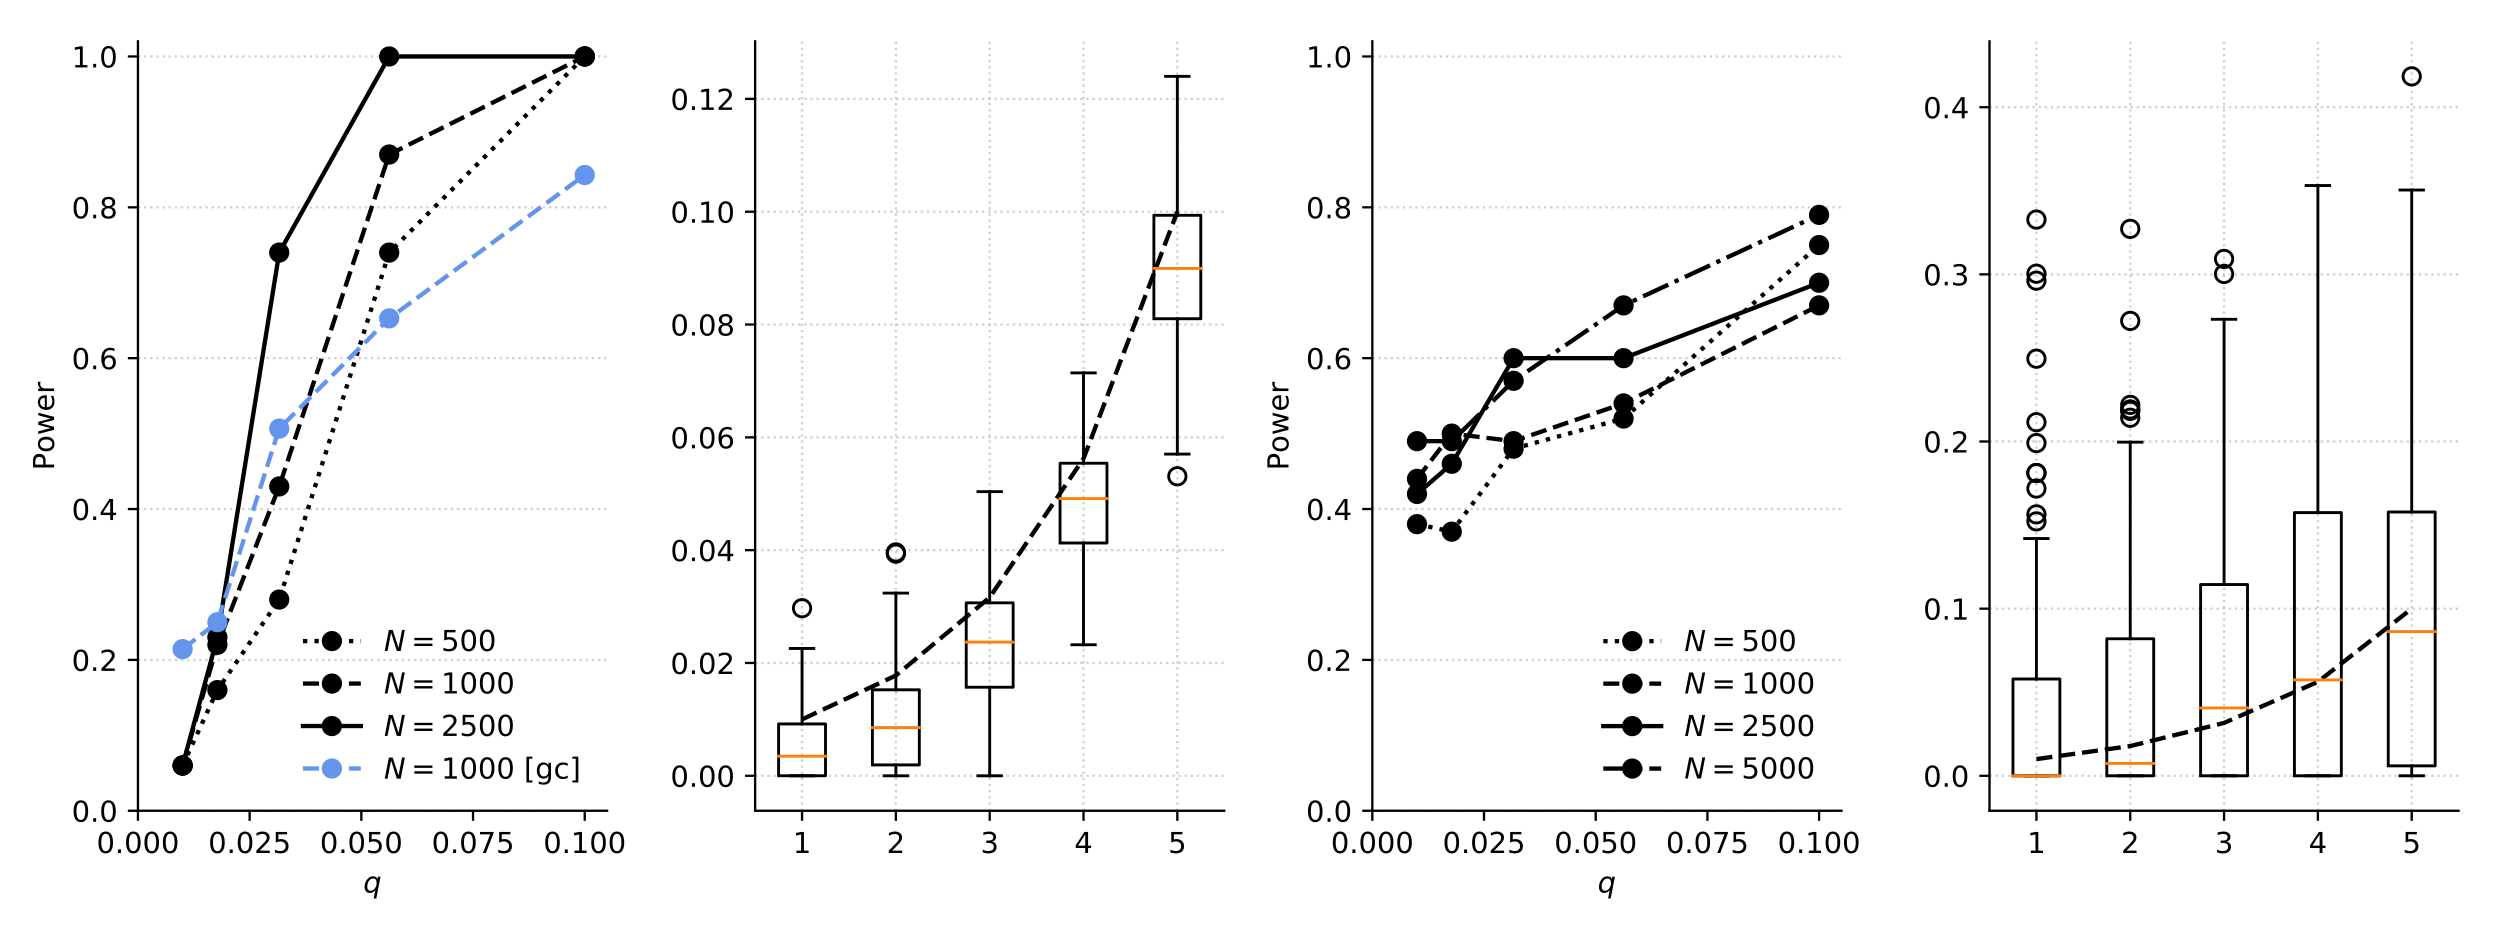 <?xml version="1.0" encoding="utf-8" standalone="no"?>
<!DOCTYPE svg PUBLIC "-//W3C//DTD SVG 1.1//EN"
  "http://www.w3.org/Graphics/SVG/1.1/DTD/svg11.dtd">
<!-- Created with matplotlib (http://matplotlib.org/) -->
<svg height="324pt" version="1.1" viewBox="0 0 864 324" width="864pt" xmlns="http://www.w3.org/2000/svg" xmlns:xlink="http://www.w3.org/1999/xlink">
 <defs>
  <style type="text/css">
*{stroke-linecap:butt;stroke-linejoin:round;}
  </style>
 </defs>
 <g id="figure_1">
  <g id="patch_1">
   <path d="M 0 324 
L 864 324 
L 864 0 
L 0 0 
z
" style="fill:#ffffff;"/>
  </g>
  <g id="axes_1">
   <g id="patch_2">
    <path d="M 47.675 280.2 
L 209.8 280.2 
L 209.8 14.3 
L 47.675 14.3 
z
" style="fill:#ffffff;"/>
   </g>
   <g id="matplotlib.axis_1">
    <g id="xtick_1">
     <g id="line2d_1">
      <defs>
       <path d="M 0 0 
L 0 3.5 
" id="m2e6d3018a6" style="stroke:#000000;stroke-width:0.8;"/>
      </defs>
      <g>
       <use style="stroke:#000000;stroke-width:0.8;" x="47.675" xlink:href="#m2e6d3018a6" y="280.2"/>
      </g>
     </g>
     <g id="text_1">
      <!-- 0.000 -->
      <defs>
       <path d="M 31.781 66.406 
Q 24.172 66.406 20.328 58.906 
Q 16.5 51.422 16.5 36.375 
Q 16.5 21.391 20.328 13.891 
Q 24.172 6.391 31.781 6.391 
Q 39.453 6.391 43.281 13.891 
Q 47.125 21.391 47.125 36.375 
Q 47.125 51.422 43.281 58.906 
Q 39.453 66.406 31.781 66.406 
z
M 31.781 74.219 
Q 44.047 74.219 50.516 64.516 
Q 56.984 54.828 56.984 36.375 
Q 56.984 17.969 50.516 8.266 
Q 44.047 -1.422 31.781 -1.422 
Q 19.531 -1.422 13.062 8.266 
Q 6.594 17.969 6.594 36.375 
Q 6.594 54.828 13.062 64.516 
Q 19.531 74.219 31.781 74.219 
z
" id="DejaVuSans-30"/>
       <path d="M 10.688 12.406 
L 21 12.406 
L 21 0 
L 10.688 0 
z
" id="DejaVuSans-2e"/>
      </defs>
      <g transform="translate(33.361 294.798)scale(0.1 -0.1)">
       <use xlink:href="#DejaVuSans-30"/>
       <use x="63.623" xlink:href="#DejaVuSans-2e"/>
       <use x="95.41" xlink:href="#DejaVuSans-30"/>
       <use x="159.033" xlink:href="#DejaVuSans-30"/>
       <use x="222.656" xlink:href="#DejaVuSans-30"/>
      </g>
     </g>
    </g>
    <g id="xtick_2">
     <g id="line2d_2">
      <g>
       <use style="stroke:#000000;stroke-width:0.8;" x="86.276" xlink:href="#m2e6d3018a6" y="280.2"/>
      </g>
     </g>
     <g id="text_2">
      <!-- 0.025 -->
      <defs>
       <path d="M 19.188 8.297 
L 53.609 8.297 
L 53.609 0 
L 7.328 0 
L 7.328 8.297 
Q 12.938 14.109 22.625 23.891 
Q 32.328 33.688 34.812 36.531 
Q 39.547 41.844 41.422 45.531 
Q 43.312 49.219 43.312 52.781 
Q 43.312 58.594 39.234 62.25 
Q 35.156 65.922 28.609 65.922 
Q 23.969 65.922 18.812 64.312 
Q 13.672 62.703 7.812 59.422 
L 7.812 69.391 
Q 13.766 71.781 18.938 73 
Q 24.125 74.219 28.422 74.219 
Q 39.75 74.219 46.484 68.547 
Q 53.219 62.891 53.219 53.422 
Q 53.219 48.922 51.531 44.891 
Q 49.859 40.875 45.406 35.406 
Q 44.188 33.984 37.641 27.219 
Q 31.109 20.453 19.188 8.297 
z
" id="DejaVuSans-32"/>
       <path d="M 10.797 72.906 
L 49.516 72.906 
L 49.516 64.594 
L 19.828 64.594 
L 19.828 46.734 
Q 21.969 47.469 24.109 47.828 
Q 26.266 48.188 28.422 48.188 
Q 40.625 48.188 47.75 41.5 
Q 54.891 34.812 54.891 23.391 
Q 54.891 11.625 47.562 5.094 
Q 40.234 -1.422 26.906 -1.422 
Q 22.312 -1.422 17.547 -0.641 
Q 12.797 0.141 7.719 1.703 
L 7.719 11.625 
Q 12.109 9.234 16.797 8.062 
Q 21.484 6.891 26.703 6.891 
Q 35.156 6.891 40.078 11.328 
Q 45.016 15.766 45.016 23.391 
Q 45.016 31 40.078 35.438 
Q 35.156 39.891 26.703 39.891 
Q 22.75 39.891 18.812 39.016 
Q 14.891 38.141 10.797 36.281 
z
" id="DejaVuSans-35"/>
      </defs>
      <g transform="translate(71.962 294.798)scale(0.1 -0.1)">
       <use xlink:href="#DejaVuSans-30"/>
       <use x="63.623" xlink:href="#DejaVuSans-2e"/>
       <use x="95.41" xlink:href="#DejaVuSans-30"/>
       <use x="159.033" xlink:href="#DejaVuSans-32"/>
       <use x="222.656" xlink:href="#DejaVuSans-35"/>
      </g>
     </g>
    </g>
    <g id="xtick_3">
     <g id="line2d_3">
      <g>
       <use style="stroke:#000000;stroke-width:0.8;" x="124.877" xlink:href="#m2e6d3018a6" y="280.2"/>
      </g>
     </g>
     <g id="text_3">
      <!-- 0.050 -->
      <g transform="translate(110.563 294.798)scale(0.1 -0.1)">
       <use xlink:href="#DejaVuSans-30"/>
       <use x="63.623" xlink:href="#DejaVuSans-2e"/>
       <use x="95.41" xlink:href="#DejaVuSans-30"/>
       <use x="159.033" xlink:href="#DejaVuSans-35"/>
       <use x="222.656" xlink:href="#DejaVuSans-30"/>
      </g>
     </g>
    </g>
    <g id="xtick_4">
     <g id="line2d_4">
      <g>
       <use style="stroke:#000000;stroke-width:0.8;" x="163.479" xlink:href="#m2e6d3018a6" y="280.2"/>
      </g>
     </g>
     <g id="text_4">
      <!-- 0.075 -->
      <defs>
       <path d="M 8.203 72.906 
L 55.078 72.906 
L 55.078 68.703 
L 28.609 0 
L 18.312 0 
L 43.219 64.594 
L 8.203 64.594 
z
" id="DejaVuSans-37"/>
      </defs>
      <g transform="translate(149.165 294.798)scale(0.1 -0.1)">
       <use xlink:href="#DejaVuSans-30"/>
       <use x="63.623" xlink:href="#DejaVuSans-2e"/>
       <use x="95.41" xlink:href="#DejaVuSans-30"/>
       <use x="159.033" xlink:href="#DejaVuSans-37"/>
       <use x="222.656" xlink:href="#DejaVuSans-35"/>
      </g>
     </g>
    </g>
    <g id="xtick_5">
     <g id="line2d_5">
      <g>
       <use style="stroke:#000000;stroke-width:0.8;" x="202.08" xlink:href="#m2e6d3018a6" y="280.2"/>
      </g>
     </g>
     <g id="text_5">
      <!-- 0.100 -->
      <defs>
       <path d="M 12.406 8.297 
L 28.516 8.297 
L 28.516 63.922 
L 10.984 60.406 
L 10.984 69.391 
L 28.422 72.906 
L 38.281 72.906 
L 38.281 8.297 
L 54.391 8.297 
L 54.391 0 
L 12.406 0 
z
" id="DejaVuSans-31"/>
      </defs>
      <g transform="translate(187.766 294.798)scale(0.1 -0.1)">
       <use xlink:href="#DejaVuSans-30"/>
       <use x="63.623" xlink:href="#DejaVuSans-2e"/>
       <use x="95.41" xlink:href="#DejaVuSans-31"/>
       <use x="159.033" xlink:href="#DejaVuSans-30"/>
       <use x="222.656" xlink:href="#DejaVuSans-30"/>
      </g>
     </g>
    </g>
    <g id="text_6">
     <!-- $q$ -->
     <defs>
      <path d="M 41.703 8.203 
Q 38.094 3.469 33.172 1.016 
Q 28.266 -1.422 22.312 -1.422 
Q 14.016 -1.422 9.297 4.172 
Q 4.594 9.766 4.594 19.578 
Q 4.594 27.484 7.5 34.859 
Q 10.406 42.234 15.828 48.094 
Q 19.344 51.906 23.906 53.953 
Q 28.469 56 33.5 56 
Q 39.547 56 43.453 53.609 
Q 47.359 51.219 49.125 46.391 
L 50.688 54.594 
L 59.719 54.594 
L 45.125 -20.609 
L 36.078 -20.609 
z
M 13.922 20.906 
Q 13.922 13.672 16.938 9.891 
Q 19.969 6.109 25.688 6.109 
Q 34.188 6.109 40.188 14.234 
Q 46.188 22.359 46.188 33.984 
Q 46.188 41.016 43.078 44.75 
Q 39.984 48.484 34.188 48.484 
Q 29.938 48.484 26.312 46.5 
Q 22.703 44.531 20.016 40.719 
Q 17.188 36.719 15.547 31.344 
Q 13.922 25.984 13.922 20.906 
z
" id="DejaVuSans-Oblique-71"/>
     </defs>
     <g transform="translate(125.537 308.456)scale(0.1 -0.1)">
      <use xlink:href="#DejaVuSans-Oblique-71"/>
     </g>
    </g>
   </g>
   <g id="matplotlib.axis_2">
    <g id="ytick_1">
     <g id="line2d_6">
      <path clip-path="url(#pe8b6ff68c2)" d="M 47.675 280.2 
L 209.8 280.2 
" style="fill:none;stroke:#b0b0b0;stroke-dasharray:0.8,1.32;stroke-dashoffset:0;stroke-opacity:0.6;stroke-width:0.8;"/>
     </g>
     <g id="line2d_7">
      <defs>
       <path d="M 0 0 
L -3.5 0 
" id="m7e5f07f156" style="stroke:#000000;stroke-width:0.8;"/>
      </defs>
      <g>
       <use style="stroke:#000000;stroke-width:0.8;" x="47.675" xlink:href="#m7e5f07f156" y="280.2"/>
      </g>
     </g>
     <g id="text_7">
      <!-- 0.0 -->
      <g transform="translate(24.772 283.999)scale(0.1 -0.1)">
       <use xlink:href="#DejaVuSans-30"/>
       <use x="63.623" xlink:href="#DejaVuSans-2e"/>
       <use x="95.41" xlink:href="#DejaVuSans-30"/>
      </g>
     </g>
    </g>
    <g id="ytick_2">
     <g id="line2d_8">
      <path clip-path="url(#pe8b6ff68c2)" d="M 47.675 228.063 
L 209.8 228.063 
" style="fill:none;stroke:#b0b0b0;stroke-dasharray:0.8,1.32;stroke-dashoffset:0;stroke-opacity:0.6;stroke-width:0.8;"/>
     </g>
     <g id="line2d_9">
      <g>
       <use style="stroke:#000000;stroke-width:0.8;" x="47.675" xlink:href="#m7e5f07f156" y="228.063"/>
      </g>
     </g>
     <g id="text_8">
      <!-- 0.2 -->
      <g transform="translate(24.772 231.862)scale(0.1 -0.1)">
       <use xlink:href="#DejaVuSans-30"/>
       <use x="63.623" xlink:href="#DejaVuSans-2e"/>
       <use x="95.41" xlink:href="#DejaVuSans-32"/>
      </g>
     </g>
    </g>
    <g id="ytick_3">
     <g id="line2d_10">
      <path clip-path="url(#pe8b6ff68c2)" d="M 47.675 175.925 
L 209.8 175.925 
" style="fill:none;stroke:#b0b0b0;stroke-dasharray:0.8,1.32;stroke-dashoffset:0;stroke-opacity:0.6;stroke-width:0.8;"/>
     </g>
     <g id="line2d_11">
      <g>
       <use style="stroke:#000000;stroke-width:0.8;" x="47.675" xlink:href="#m7e5f07f156" y="175.925"/>
      </g>
     </g>
     <g id="text_9">
      <!-- 0.4 -->
      <defs>
       <path d="M 37.797 64.312 
L 12.891 25.391 
L 37.797 25.391 
z
M 35.203 72.906 
L 47.609 72.906 
L 47.609 25.391 
L 58.016 25.391 
L 58.016 17.188 
L 47.609 17.188 
L 47.609 0 
L 37.797 0 
L 37.797 17.188 
L 4.891 17.188 
L 4.891 26.703 
z
" id="DejaVuSans-34"/>
      </defs>
      <g transform="translate(24.772 179.725)scale(0.1 -0.1)">
       <use xlink:href="#DejaVuSans-30"/>
       <use x="63.623" xlink:href="#DejaVuSans-2e"/>
       <use x="95.41" xlink:href="#DejaVuSans-34"/>
      </g>
     </g>
    </g>
    <g id="ytick_4">
     <g id="line2d_12">
      <path clip-path="url(#pe8b6ff68c2)" d="M 47.675 123.788 
L 209.8 123.788 
" style="fill:none;stroke:#b0b0b0;stroke-dasharray:0.8,1.32;stroke-dashoffset:0;stroke-opacity:0.6;stroke-width:0.8;"/>
     </g>
     <g id="line2d_13">
      <g>
       <use style="stroke:#000000;stroke-width:0.8;" x="47.675" xlink:href="#m7e5f07f156" y="123.788"/>
      </g>
     </g>
     <g id="text_10">
      <!-- 0.6 -->
      <defs>
       <path d="M 33.016 40.375 
Q 26.375 40.375 22.484 35.828 
Q 18.609 31.297 18.609 23.391 
Q 18.609 15.531 22.484 10.953 
Q 26.375 6.391 33.016 6.391 
Q 39.656 6.391 43.531 10.953 
Q 47.406 15.531 47.406 23.391 
Q 47.406 31.297 43.531 35.828 
Q 39.656 40.375 33.016 40.375 
z
M 52.594 71.297 
L 52.594 62.312 
Q 48.875 64.062 45.094 64.984 
Q 41.312 65.922 37.594 65.922 
Q 27.828 65.922 22.672 59.328 
Q 17.531 52.734 16.797 39.406 
Q 19.672 43.656 24.016 45.922 
Q 28.375 48.188 33.594 48.188 
Q 44.578 48.188 50.953 41.516 
Q 57.328 34.859 57.328 23.391 
Q 57.328 12.156 50.688 5.359 
Q 44.047 -1.422 33.016 -1.422 
Q 20.359 -1.422 13.672 8.266 
Q 6.984 17.969 6.984 36.375 
Q 6.984 53.656 15.188 63.938 
Q 23.391 74.219 37.203 74.219 
Q 40.922 74.219 44.703 73.484 
Q 48.484 72.75 52.594 71.297 
z
" id="DejaVuSans-36"/>
      </defs>
      <g transform="translate(24.772 127.587)scale(0.1 -0.1)">
       <use xlink:href="#DejaVuSans-30"/>
       <use x="63.623" xlink:href="#DejaVuSans-2e"/>
       <use x="95.41" xlink:href="#DejaVuSans-36"/>
      </g>
     </g>
    </g>
    <g id="ytick_5">
     <g id="line2d_14">
      <path clip-path="url(#pe8b6ff68c2)" d="M 47.675 71.651 
L 209.8 71.651 
" style="fill:none;stroke:#b0b0b0;stroke-dasharray:0.8,1.32;stroke-dashoffset:0;stroke-opacity:0.6;stroke-width:0.8;"/>
     </g>
     <g id="line2d_15">
      <g>
       <use style="stroke:#000000;stroke-width:0.8;" x="47.675" xlink:href="#m7e5f07f156" y="71.651"/>
      </g>
     </g>
     <g id="text_11">
      <!-- 0.8 -->
      <defs>
       <path d="M 31.781 34.625 
Q 24.75 34.625 20.719 30.859 
Q 16.703 27.094 16.703 20.516 
Q 16.703 13.922 20.719 10.156 
Q 24.75 6.391 31.781 6.391 
Q 38.812 6.391 42.859 10.172 
Q 46.922 13.969 46.922 20.516 
Q 46.922 27.094 42.891 30.859 
Q 38.875 34.625 31.781 34.625 
z
M 21.922 38.812 
Q 15.578 40.375 12.031 44.719 
Q 8.5 49.078 8.5 55.328 
Q 8.5 64.062 14.719 69.141 
Q 20.953 74.219 31.781 74.219 
Q 42.672 74.219 48.875 69.141 
Q 55.078 64.062 55.078 55.328 
Q 55.078 49.078 51.531 44.719 
Q 48 40.375 41.703 38.812 
Q 48.828 37.156 52.797 32.312 
Q 56.781 27.484 56.781 20.516 
Q 56.781 9.906 50.312 4.234 
Q 43.844 -1.422 31.781 -1.422 
Q 19.734 -1.422 13.25 4.234 
Q 6.781 9.906 6.781 20.516 
Q 6.781 27.484 10.781 32.312 
Q 14.797 37.156 21.922 38.812 
z
M 18.312 54.391 
Q 18.312 48.734 21.844 45.562 
Q 25.391 42.391 31.781 42.391 
Q 38.141 42.391 41.719 45.562 
Q 45.312 48.734 45.312 54.391 
Q 45.312 60.062 41.719 63.234 
Q 38.141 66.406 31.781 66.406 
Q 25.391 66.406 21.844 63.234 
Q 18.312 60.062 18.312 54.391 
z
" id="DejaVuSans-38"/>
      </defs>
      <g transform="translate(24.772 75.45)scale(0.1 -0.1)">
       <use xlink:href="#DejaVuSans-30"/>
       <use x="63.623" xlink:href="#DejaVuSans-2e"/>
       <use x="95.41" xlink:href="#DejaVuSans-38"/>
      </g>
     </g>
    </g>
    <g id="ytick_6">
     <g id="line2d_16">
      <path clip-path="url(#pe8b6ff68c2)" d="M 47.675 19.514 
L 209.8 19.514 
" style="fill:none;stroke:#b0b0b0;stroke-dasharray:0.8,1.32;stroke-dashoffset:0;stroke-opacity:0.6;stroke-width:0.8;"/>
     </g>
     <g id="line2d_17">
      <g>
       <use style="stroke:#000000;stroke-width:0.8;" x="47.675" xlink:href="#m7e5f07f156" y="19.514"/>
      </g>
     </g>
     <g id="text_12">
      <!-- 1.0 -->
      <g transform="translate(24.772 23.313)scale(0.1 -0.1)">
       <use xlink:href="#DejaVuSans-31"/>
       <use x="63.623" xlink:href="#DejaVuSans-2e"/>
       <use x="95.41" xlink:href="#DejaVuSans-30"/>
      </g>
     </g>
    </g>
    <g id="text_13">
     <!-- Power -->
     <defs>
      <path d="M 19.672 64.797 
L 19.672 37.406 
L 32.078 37.406 
Q 38.969 37.406 42.719 40.969 
Q 46.484 44.531 46.484 51.125 
Q 46.484 57.672 42.719 61.234 
Q 38.969 64.797 32.078 64.797 
z
M 9.812 72.906 
L 32.078 72.906 
Q 44.344 72.906 50.609 67.359 
Q 56.891 61.812 56.891 51.125 
Q 56.891 40.328 50.609 34.812 
Q 44.344 29.297 32.078 29.297 
L 19.672 29.297 
L 19.672 0 
L 9.812 0 
z
" id="DejaVuSans-50"/>
      <path d="M 30.609 48.391 
Q 23.391 48.391 19.188 42.75 
Q 14.984 37.109 14.984 27.297 
Q 14.984 17.484 19.156 11.844 
Q 23.344 6.203 30.609 6.203 
Q 37.797 6.203 41.984 11.859 
Q 46.188 17.531 46.188 27.297 
Q 46.188 37.016 41.984 42.703 
Q 37.797 48.391 30.609 48.391 
z
M 30.609 56 
Q 42.328 56 49.016 48.375 
Q 55.719 40.766 55.719 27.297 
Q 55.719 13.875 49.016 6.219 
Q 42.328 -1.422 30.609 -1.422 
Q 18.844 -1.422 12.172 6.219 
Q 5.516 13.875 5.516 27.297 
Q 5.516 40.766 12.172 48.375 
Q 18.844 56 30.609 56 
z
" id="DejaVuSans-6f"/>
      <path d="M 4.203 54.688 
L 13.188 54.688 
L 24.422 12.016 
L 35.594 54.688 
L 46.188 54.688 
L 57.422 12.016 
L 68.609 54.688 
L 77.594 54.688 
L 63.281 0 
L 52.688 0 
L 40.922 44.828 
L 29.109 0 
L 18.5 0 
z
" id="DejaVuSans-77"/>
      <path d="M 56.203 29.594 
L 56.203 25.203 
L 14.891 25.203 
Q 15.484 15.922 20.484 11.062 
Q 25.484 6.203 34.422 6.203 
Q 39.594 6.203 44.453 7.469 
Q 49.312 8.734 54.109 11.281 
L 54.109 2.781 
Q 49.266 0.734 44.188 -0.344 
Q 39.109 -1.422 33.891 -1.422 
Q 20.797 -1.422 13.156 6.188 
Q 5.516 13.812 5.516 26.812 
Q 5.516 40.234 12.766 48.109 
Q 20.016 56 32.328 56 
Q 43.359 56 49.781 48.891 
Q 56.203 41.797 56.203 29.594 
z
M 47.219 32.234 
Q 47.125 39.594 43.094 43.984 
Q 39.062 48.391 32.422 48.391 
Q 24.906 48.391 20.391 44.141 
Q 15.875 39.891 15.188 32.172 
z
" id="DejaVuSans-65"/>
      <path d="M 41.109 46.297 
Q 39.594 47.172 37.812 47.578 
Q 36.031 48 33.891 48 
Q 26.266 48 22.188 43.047 
Q 18.109 38.094 18.109 28.812 
L 18.109 0 
L 9.078 0 
L 9.078 54.688 
L 18.109 54.688 
L 18.109 46.188 
Q 20.953 51.172 25.484 53.578 
Q 30.031 56 36.531 56 
Q 37.453 56 38.578 55.875 
Q 39.703 55.766 41.062 55.516 
z
" id="DejaVuSans-72"/>
     </defs>
     <g transform="translate(18.692 162.543)rotate(-90)scale(0.1 -0.1)">
      <use xlink:href="#DejaVuSans-50"/>
      <use x="60.256" xlink:href="#DejaVuSans-6f"/>
      <use x="121.438" xlink:href="#DejaVuSans-77"/>
      <use x="203.225" xlink:href="#DejaVuSans-65"/>
      <use x="264.748" xlink:href="#DejaVuSans-72"/>
     </g>
    </g>
   </g>
   <g id="line2d_18">
    <path clip-path="url(#pe8b6ff68c2)" d="M 63.115 264.559 
L 75.132 238.49 
L 96.502 207.208 
L 134.503 87.292 
L 202.08 19.514 
" style="fill:none;stroke:#000000;stroke-dasharray:1.5,2.475;stroke-dashoffset:0;stroke-width:1.5;"/>
    <defs>
     <path d="M 0 3 
C 0.796 3 1.559 2.684 2.121 2.121 
C 2.684 1.559 3 0.796 3 0 
C 3 -0.796 2.684 -1.559 2.121 -2.121 
C 1.559 -2.684 0.796 -3 0 -3 
C -0.796 -3 -1.559 -2.684 -2.121 -2.121 
C -2.684 -1.559 -3 -0.796 -3 0 
C -3 0.796 -2.684 1.559 -2.121 2.121 
C -1.559 2.684 -0.796 3 0 3 
z
" id="m2413ece450" style="stroke:#000000;"/>
    </defs>
    <g clip-path="url(#pe8b6ff68c2)">
     <use style="stroke:#000000;" x="63.115" xlink:href="#m2413ece450" y="264.559"/>
     <use style="stroke:#000000;" x="75.132" xlink:href="#m2413ece450" y="238.49"/>
     <use style="stroke:#000000;" x="96.502" xlink:href="#m2413ece450" y="207.208"/>
     <use style="stroke:#000000;" x="134.503" xlink:href="#m2413ece450" y="87.292"/>
     <use style="stroke:#000000;" x="202.08" xlink:href="#m2413ece450" y="19.514"/>
    </g>
   </g>
   <g id="line2d_19">
    <path clip-path="url(#pe8b6ff68c2)" d="M 63.115 264.559 
L 75.132 222.849 
L 96.502 168.105 
L 134.503 53.403 
L 202.08 19.514 
" style="fill:none;stroke:#000000;stroke-dasharray:5.55,2.4;stroke-dashoffset:0;stroke-width:1.5;"/>
    <g clip-path="url(#pe8b6ff68c2)">
     <use style="stroke:#000000;" x="63.115" xlink:href="#m2413ece450" y="264.559"/>
     <use style="stroke:#000000;" x="75.132" xlink:href="#m2413ece450" y="222.849"/>
     <use style="stroke:#000000;" x="96.502" xlink:href="#m2413ece450" y="168.105"/>
     <use style="stroke:#000000;" x="134.503" xlink:href="#m2413ece450" y="53.403"/>
     <use style="stroke:#000000;" x="202.08" xlink:href="#m2413ece450" y="19.514"/>
    </g>
   </g>
   <g id="line2d_20">
    <path clip-path="url(#pe8b6ff68c2)" d="M 63.115 264.559 
L 75.132 220.242 
L 96.502 87.292 
L 134.503 19.514 
L 202.08 19.514 
" style="fill:none;stroke:#000000;stroke-linecap:square;stroke-width:1.5;"/>
    <g clip-path="url(#pe8b6ff68c2)">
     <use style="stroke:#000000;" x="63.115" xlink:href="#m2413ece450" y="264.559"/>
     <use style="stroke:#000000;" x="75.132" xlink:href="#m2413ece450" y="220.242"/>
     <use style="stroke:#000000;" x="96.502" xlink:href="#m2413ece450" y="87.292"/>
     <use style="stroke:#000000;" x="134.503" xlink:href="#m2413ece450" y="19.514"/>
     <use style="stroke:#000000;" x="202.08" xlink:href="#m2413ece450" y="19.514"/>
    </g>
   </g>
   <g id="line2d_21">
    <path clip-path="url(#pe8b6ff68c2)" d="M 63.115 224.339 
L 75.132 215.028 
L 96.502 148.119 
L 134.503 110.03 
L 202.08 60.479 
" style="fill:none;stroke:#6495ed;stroke-dasharray:5.55,2.4;stroke-dashoffset:0;stroke-width:1.5;"/>
    <defs>
     <path d="M 0 3 
C 0.796 3 1.559 2.684 2.121 2.121 
C 2.684 1.559 3 0.796 3 0 
C 3 -0.796 2.684 -1.559 2.121 -2.121 
C 1.559 -2.684 0.796 -3 0 -3 
C -0.796 -3 -1.559 -2.684 -2.121 -2.121 
C -2.684 -1.559 -3 -0.796 -3 0 
C -3 0.796 -2.684 1.559 -2.121 2.121 
C -1.559 2.684 -0.796 3 0 3 
z
" id="mb22708af5a" style="stroke:#6495ed;"/>
    </defs>
    <g clip-path="url(#pe8b6ff68c2)">
     <use style="fill:#6495ed;stroke:#6495ed;" x="63.115" xlink:href="#mb22708af5a" y="224.339"/>
     <use style="fill:#6495ed;stroke:#6495ed;" x="75.132" xlink:href="#mb22708af5a" y="215.028"/>
     <use style="fill:#6495ed;stroke:#6495ed;" x="96.502" xlink:href="#mb22708af5a" y="148.119"/>
     <use style="fill:#6495ed;stroke:#6495ed;" x="134.503" xlink:href="#mb22708af5a" y="110.03"/>
     <use style="fill:#6495ed;stroke:#6495ed;" x="202.08" xlink:href="#mb22708af5a" y="60.479"/>
    </g>
   </g>
   <g id="patch_3">
    <path d="M 47.675 280.2 
L 47.675 14.3 
" style="fill:none;stroke:#000000;stroke-linecap:square;stroke-linejoin:miter;stroke-width:0.8;"/>
   </g>
   <g id="patch_4">
    <path d="M 47.675 280.2 
L 209.8 280.2 
" style="fill:none;stroke:#000000;stroke-linecap:square;stroke-linejoin:miter;stroke-width:0.8;"/>
   </g>
   <g id="legend_1">
    <g id="line2d_22">
     <path d="M 104.7 221.564 
L 124.7 221.564 
" style="fill:none;stroke:#000000;stroke-dasharray:1.5,2.475;stroke-dashoffset:0;stroke-width:1.5;"/>
    </g>
    <g id="line2d_23">
     <g>
      <use style="stroke:#000000;" x="114.7" xlink:href="#m2413ece450" y="221.564"/>
     </g>
    </g>
    <g id="text_14">
     <!-- $N = 500$ -->
     <defs>
      <path d="M 16.891 72.906 
L 30.172 72.906 
L 50.297 10.406 
L 62.5 72.906 
L 72.125 72.906 
L 57.906 0 
L 44.578 0 
L 24.516 62.891 
L 12.312 0 
L 2.688 0 
z
" id="DejaVuSans-Oblique-4e"/>
      <path d="M 10.594 45.406 
L 73.188 45.406 
L 73.188 37.203 
L 10.594 37.203 
z
M 10.594 25.484 
L 73.188 25.484 
L 73.188 17.188 
L 10.594 17.188 
z
" id="DejaVuSans-3d"/>
     </defs>
     <g transform="translate(132.7 225.064)scale(0.1 -0.1)">
      <use transform="translate(0 0.781)" xlink:href="#DejaVuSans-Oblique-4e"/>
      <use transform="translate(94.287 0.781)" xlink:href="#DejaVuSans-3d"/>
      <use transform="translate(197.559 0.781)" xlink:href="#DejaVuSans-35"/>
      <use transform="translate(261.182 0.781)" xlink:href="#DejaVuSans-30"/>
      <use transform="translate(324.805 0.781)" xlink:href="#DejaVuSans-30"/>
     </g>
    </g>
    <g id="line2d_24">
     <path d="M 104.7 236.242 
L 124.7 236.242 
" style="fill:none;stroke:#000000;stroke-dasharray:5.55,2.4;stroke-dashoffset:0;stroke-width:1.5;"/>
    </g>
    <g id="line2d_25">
     <g>
      <use style="stroke:#000000;" x="114.7" xlink:href="#m2413ece450" y="236.242"/>
     </g>
    </g>
    <g id="text_15">
     <!-- $N = 1000$ -->
     <g transform="translate(132.7 239.742)scale(0.1 -0.1)">
      <use transform="translate(0 0.781)" xlink:href="#DejaVuSans-Oblique-4e"/>
      <use transform="translate(94.287 0.781)" xlink:href="#DejaVuSans-3d"/>
      <use transform="translate(197.559 0.781)" xlink:href="#DejaVuSans-31"/>
      <use transform="translate(261.182 0.781)" xlink:href="#DejaVuSans-30"/>
      <use transform="translate(324.805 0.781)" xlink:href="#DejaVuSans-30"/>
      <use transform="translate(388.428 0.781)" xlink:href="#DejaVuSans-30"/>
     </g>
    </g>
    <g id="line2d_26">
     <path d="M 104.7 250.92 
L 124.7 250.92 
" style="fill:none;stroke:#000000;stroke-linecap:square;stroke-width:1.5;"/>
    </g>
    <g id="line2d_27">
     <g>
      <use style="stroke:#000000;" x="114.7" xlink:href="#m2413ece450" y="250.92"/>
     </g>
    </g>
    <g id="text_16">
     <!-- $N = 2500$ -->
     <g transform="translate(132.7 254.42)scale(0.1 -0.1)">
      <use transform="translate(0 0.781)" xlink:href="#DejaVuSans-Oblique-4e"/>
      <use transform="translate(94.287 0.781)" xlink:href="#DejaVuSans-3d"/>
      <use transform="translate(197.559 0.781)" xlink:href="#DejaVuSans-32"/>
      <use transform="translate(261.182 0.781)" xlink:href="#DejaVuSans-35"/>
      <use transform="translate(324.805 0.781)" xlink:href="#DejaVuSans-30"/>
      <use transform="translate(388.428 0.781)" xlink:href="#DejaVuSans-30"/>
     </g>
    </g>
    <g id="line2d_28">
     <path d="M 104.7 265.6 
L 124.7 265.6 
" style="fill:none;stroke:#6495ed;stroke-dasharray:5.55,2.4;stroke-dashoffset:0;stroke-width:1.5;"/>
    </g>
    <g id="line2d_29">
     <g>
      <use style="fill:#6495ed;stroke:#6495ed;" x="114.7" xlink:href="#mb22708af5a" y="265.6"/>
     </g>
    </g>
    <g id="text_17">
     <!-- $N = 1000$ [gc] -->
     <defs>
      <path id="DejaVuSans-20"/>
      <path d="M 8.594 75.984 
L 29.297 75.984 
L 29.297 69 
L 17.578 69 
L 17.578 -6.203 
L 29.297 -6.203 
L 29.297 -13.188 
L 8.594 -13.188 
z
" id="DejaVuSans-5b"/>
      <path d="M 45.406 27.984 
Q 45.406 37.75 41.375 43.109 
Q 37.359 48.484 30.078 48.484 
Q 22.859 48.484 18.828 43.109 
Q 14.797 37.75 14.797 27.984 
Q 14.797 18.266 18.828 12.891 
Q 22.859 7.516 30.078 7.516 
Q 37.359 7.516 41.375 12.891 
Q 45.406 18.266 45.406 27.984 
z
M 54.391 6.781 
Q 54.391 -7.172 48.188 -13.984 
Q 42 -20.797 29.203 -20.797 
Q 24.469 -20.797 20.266 -20.094 
Q 16.062 -19.391 12.109 -17.922 
L 12.109 -9.188 
Q 16.062 -11.328 19.922 -12.344 
Q 23.781 -13.375 27.781 -13.375 
Q 36.625 -13.375 41.016 -8.766 
Q 45.406 -4.156 45.406 5.172 
L 45.406 9.625 
Q 42.625 4.781 38.281 2.391 
Q 33.938 0 27.875 0 
Q 17.828 0 11.672 7.656 
Q 5.516 15.328 5.516 27.984 
Q 5.516 40.672 11.672 48.328 
Q 17.828 56 27.875 56 
Q 33.938 56 38.281 53.609 
Q 42.625 51.219 45.406 46.391 
L 45.406 54.688 
L 54.391 54.688 
z
" id="DejaVuSans-67"/>
      <path d="M 48.781 52.594 
L 48.781 44.188 
Q 44.969 46.297 41.141 47.344 
Q 37.312 48.391 33.406 48.391 
Q 24.656 48.391 19.812 42.844 
Q 14.984 37.312 14.984 27.297 
Q 14.984 17.281 19.812 11.734 
Q 24.656 6.203 33.406 6.203 
Q 37.312 6.203 41.141 7.25 
Q 44.969 8.297 48.781 10.406 
L 48.781 2.094 
Q 45.016 0.344 40.984 -0.531 
Q 36.969 -1.422 32.422 -1.422 
Q 20.062 -1.422 12.781 6.344 
Q 5.516 14.109 5.516 27.297 
Q 5.516 40.672 12.859 48.328 
Q 20.219 56 33.016 56 
Q 37.156 56 41.109 55.141 
Q 45.062 54.297 48.781 52.594 
z
" id="DejaVuSans-63"/>
      <path d="M 30.422 75.984 
L 30.422 -13.188 
L 9.719 -13.188 
L 9.719 -6.203 
L 21.391 -6.203 
L 21.391 69 
L 9.719 69 
L 9.719 75.984 
z
" id="DejaVuSans-5d"/>
     </defs>
     <g transform="translate(132.7 269.1)scale(0.1 -0.1)">
      <use transform="translate(0 0.016)" xlink:href="#DejaVuSans-Oblique-4e"/>
      <use transform="translate(94.287 0.016)" xlink:href="#DejaVuSans-3d"/>
      <use transform="translate(197.559 0.016)" xlink:href="#DejaVuSans-31"/>
      <use transform="translate(261.182 0.016)" xlink:href="#DejaVuSans-30"/>
      <use transform="translate(324.805 0.016)" xlink:href="#DejaVuSans-30"/>
      <use transform="translate(388.428 0.016)" xlink:href="#DejaVuSans-30"/>
      <use transform="translate(452.051 0.016)" xlink:href="#DejaVuSans-20"/>
      <use transform="translate(483.838 0.016)" xlink:href="#DejaVuSans-5b"/>
      <use transform="translate(522.852 0.016)" xlink:href="#DejaVuSans-67"/>
      <use transform="translate(586.328 0.016)" xlink:href="#DejaVuSans-63"/>
      <use transform="translate(641.309 0.016)" xlink:href="#DejaVuSans-5d"/>
     </g>
    </g>
   </g>
  </g>
  <g id="axes_2">
   <g id="patch_5">
    <path d="M 260.975 280.2 
L 423.1 280.2 
L 423.1 14.3 
L 260.975 14.3 
z
" style="fill:#ffffff;"/>
   </g>
   <g id="matplotlib.axis_3">
    <g id="xtick_6">
     <g id="line2d_30">
      <path clip-path="url(#pdeaa67aa7e)" d="M 277.188 280.2 
L 277.188 14.3 
" style="fill:none;stroke:#b0b0b0;stroke-dasharray:0.8,1.32;stroke-dashoffset:0;stroke-opacity:0.6;stroke-width:0.8;"/>
     </g>
     <g id="line2d_31">
      <g>
       <use style="stroke:#000000;stroke-width:0.8;" x="277.188" xlink:href="#m2e6d3018a6" y="280.2"/>
      </g>
     </g>
     <g id="text_18">
      <!-- 1 -->
      <g transform="translate(274.006 294.798)scale(0.1 -0.1)">
       <use xlink:href="#DejaVuSans-31"/>
      </g>
     </g>
    </g>
    <g id="xtick_7">
     <g id="line2d_32">
      <path clip-path="url(#pdeaa67aa7e)" d="M 309.613 280.2 
L 309.613 14.3 
" style="fill:none;stroke:#b0b0b0;stroke-dasharray:0.8,1.32;stroke-dashoffset:0;stroke-opacity:0.6;stroke-width:0.8;"/>
     </g>
     <g id="line2d_33">
      <g>
       <use style="stroke:#000000;stroke-width:0.8;" x="309.613" xlink:href="#m2e6d3018a6" y="280.2"/>
      </g>
     </g>
     <g id="text_19">
      <!-- 2 -->
      <g transform="translate(306.431 294.798)scale(0.1 -0.1)">
       <use xlink:href="#DejaVuSans-32"/>
      </g>
     </g>
    </g>
    <g id="xtick_8">
     <g id="line2d_34">
      <path clip-path="url(#pdeaa67aa7e)" d="M 342.038 280.2 
L 342.038 14.3 
" style="fill:none;stroke:#b0b0b0;stroke-dasharray:0.8,1.32;stroke-dashoffset:0;stroke-opacity:0.6;stroke-width:0.8;"/>
     </g>
     <g id="line2d_35">
      <g>
       <use style="stroke:#000000;stroke-width:0.8;" x="342.038" xlink:href="#m2e6d3018a6" y="280.2"/>
      </g>
     </g>
     <g id="text_20">
      <!-- 3 -->
      <defs>
       <path d="M 40.578 39.312 
Q 47.656 37.797 51.625 33 
Q 55.609 28.219 55.609 21.188 
Q 55.609 10.406 48.188 4.484 
Q 40.766 -1.422 27.094 -1.422 
Q 22.516 -1.422 17.656 -0.516 
Q 12.797 0.391 7.625 2.203 
L 7.625 11.719 
Q 11.719 9.328 16.594 8.109 
Q 21.484 6.891 26.812 6.891 
Q 36.078 6.891 40.938 10.547 
Q 45.797 14.203 45.797 21.188 
Q 45.797 27.641 41.281 31.266 
Q 36.766 34.906 28.719 34.906 
L 20.219 34.906 
L 20.219 43.016 
L 29.109 43.016 
Q 36.375 43.016 40.234 45.922 
Q 44.094 48.828 44.094 54.297 
Q 44.094 59.906 40.109 62.906 
Q 36.141 65.922 28.719 65.922 
Q 24.656 65.922 20.016 65.031 
Q 15.375 64.156 9.812 62.312 
L 9.812 71.094 
Q 15.438 72.656 20.344 73.438 
Q 25.25 74.219 29.594 74.219 
Q 40.828 74.219 47.359 69.109 
Q 53.906 64.016 53.906 55.328 
Q 53.906 49.266 50.438 45.094 
Q 46.969 40.922 40.578 39.312 
z
" id="DejaVuSans-33"/>
      </defs>
      <g transform="translate(338.856 294.798)scale(0.1 -0.1)">
       <use xlink:href="#DejaVuSans-33"/>
      </g>
     </g>
    </g>
    <g id="xtick_9">
     <g id="line2d_36">
      <path clip-path="url(#pdeaa67aa7e)" d="M 374.462 280.2 
L 374.462 14.3 
" style="fill:none;stroke:#b0b0b0;stroke-dasharray:0.8,1.32;stroke-dashoffset:0;stroke-opacity:0.6;stroke-width:0.8;"/>
     </g>
     <g id="line2d_37">
      <g>
       <use style="stroke:#000000;stroke-width:0.8;" x="374.462" xlink:href="#m2e6d3018a6" y="280.2"/>
      </g>
     </g>
     <g id="text_21">
      <!-- 4 -->
      <g transform="translate(371.281 294.798)scale(0.1 -0.1)">
       <use xlink:href="#DejaVuSans-34"/>
      </g>
     </g>
    </g>
    <g id="xtick_10">
     <g id="line2d_38">
      <path clip-path="url(#pdeaa67aa7e)" d="M 406.887 280.2 
L 406.887 14.3 
" style="fill:none;stroke:#b0b0b0;stroke-dasharray:0.8,1.32;stroke-dashoffset:0;stroke-opacity:0.6;stroke-width:0.8;"/>
     </g>
     <g id="line2d_39">
      <g>
       <use style="stroke:#000000;stroke-width:0.8;" x="406.887" xlink:href="#m2e6d3018a6" y="280.2"/>
      </g>
     </g>
     <g id="text_22">
      <!-- 5 -->
      <g transform="translate(403.706 294.798)scale(0.1 -0.1)">
       <use xlink:href="#DejaVuSans-35"/>
      </g>
     </g>
    </g>
   </g>
   <g id="matplotlib.axis_4">
    <g id="ytick_7">
     <g id="line2d_40">
      <path clip-path="url(#pdeaa67aa7e)" d="M 260.975 268.114 
L 423.1 268.114 
" style="fill:none;stroke:#b0b0b0;stroke-dasharray:0.8,1.32;stroke-dashoffset:0;stroke-opacity:0.6;stroke-width:0.8;"/>
     </g>
     <g id="line2d_41">
      <g>
       <use style="stroke:#000000;stroke-width:0.8;" x="260.975" xlink:href="#m7e5f07f156" y="268.114"/>
      </g>
     </g>
     <g id="text_23">
      <!-- 0.00 -->
      <g transform="translate(231.709 271.913)scale(0.1 -0.1)">
       <use xlink:href="#DejaVuSans-30"/>
       <use x="63.623" xlink:href="#DejaVuSans-2e"/>
       <use x="95.41" xlink:href="#DejaVuSans-30"/>
       <use x="159.033" xlink:href="#DejaVuSans-30"/>
      </g>
     </g>
    </g>
    <g id="ytick_8">
     <g id="line2d_42">
      <path clip-path="url(#pdeaa67aa7e)" d="M 260.975 229.125 
L 423.1 229.125 
" style="fill:none;stroke:#b0b0b0;stroke-dasharray:0.8,1.32;stroke-dashoffset:0;stroke-opacity:0.6;stroke-width:0.8;"/>
     </g>
     <g id="line2d_43">
      <g>
       <use style="stroke:#000000;stroke-width:0.8;" x="260.975" xlink:href="#m7e5f07f156" y="229.125"/>
      </g>
     </g>
     <g id="text_24">
      <!-- 0.02 -->
      <g transform="translate(231.709 232.924)scale(0.1 -0.1)">
       <use xlink:href="#DejaVuSans-30"/>
       <use x="63.623" xlink:href="#DejaVuSans-2e"/>
       <use x="95.41" xlink:href="#DejaVuSans-30"/>
       <use x="159.033" xlink:href="#DejaVuSans-32"/>
      </g>
     </g>
    </g>
    <g id="ytick_9">
     <g id="line2d_44">
      <path clip-path="url(#pdeaa67aa7e)" d="M 260.975 190.136 
L 423.1 190.136 
" style="fill:none;stroke:#b0b0b0;stroke-dasharray:0.8,1.32;stroke-dashoffset:0;stroke-opacity:0.6;stroke-width:0.8;"/>
     </g>
     <g id="line2d_45">
      <g>
       <use style="stroke:#000000;stroke-width:0.8;" x="260.975" xlink:href="#m7e5f07f156" y="190.136"/>
      </g>
     </g>
     <g id="text_25">
      <!-- 0.04 -->
      <g transform="translate(231.709 193.935)scale(0.1 -0.1)">
       <use xlink:href="#DejaVuSans-30"/>
       <use x="63.623" xlink:href="#DejaVuSans-2e"/>
       <use x="95.41" xlink:href="#DejaVuSans-30"/>
       <use x="159.033" xlink:href="#DejaVuSans-34"/>
      </g>
     </g>
    </g>
    <g id="ytick_10">
     <g id="line2d_46">
      <path clip-path="url(#pdeaa67aa7e)" d="M 260.975 151.147 
L 423.1 151.147 
" style="fill:none;stroke:#b0b0b0;stroke-dasharray:0.8,1.32;stroke-dashoffset:0;stroke-opacity:0.6;stroke-width:0.8;"/>
     </g>
     <g id="line2d_47">
      <g>
       <use style="stroke:#000000;stroke-width:0.8;" x="260.975" xlink:href="#m7e5f07f156" y="151.147"/>
      </g>
     </g>
     <g id="text_26">
      <!-- 0.06 -->
      <g transform="translate(231.709 154.946)scale(0.1 -0.1)">
       <use xlink:href="#DejaVuSans-30"/>
       <use x="63.623" xlink:href="#DejaVuSans-2e"/>
       <use x="95.41" xlink:href="#DejaVuSans-30"/>
       <use x="159.033" xlink:href="#DejaVuSans-36"/>
      </g>
     </g>
    </g>
    <g id="ytick_11">
     <g id="line2d_48">
      <path clip-path="url(#pdeaa67aa7e)" d="M 260.975 112.158 
L 423.1 112.158 
" style="fill:none;stroke:#b0b0b0;stroke-dasharray:0.8,1.32;stroke-dashoffset:0;stroke-opacity:0.6;stroke-width:0.8;"/>
     </g>
     <g id="line2d_49">
      <g>
       <use style="stroke:#000000;stroke-width:0.8;" x="260.975" xlink:href="#m7e5f07f156" y="112.158"/>
      </g>
     </g>
     <g id="text_27">
      <!-- 0.08 -->
      <g transform="translate(231.709 115.957)scale(0.1 -0.1)">
       <use xlink:href="#DejaVuSans-30"/>
       <use x="63.623" xlink:href="#DejaVuSans-2e"/>
       <use x="95.41" xlink:href="#DejaVuSans-30"/>
       <use x="159.033" xlink:href="#DejaVuSans-38"/>
      </g>
     </g>
    </g>
    <g id="ytick_12">
     <g id="line2d_50">
      <path clip-path="url(#pdeaa67aa7e)" d="M 260.975 73.169 
L 423.1 73.169 
" style="fill:none;stroke:#b0b0b0;stroke-dasharray:0.8,1.32;stroke-dashoffset:0;stroke-opacity:0.6;stroke-width:0.8;"/>
     </g>
     <g id="line2d_51">
      <g>
       <use style="stroke:#000000;stroke-width:0.8;" x="260.975" xlink:href="#m7e5f07f156" y="73.169"/>
      </g>
     </g>
     <g id="text_28">
      <!-- 0.10 -->
      <g transform="translate(231.709 76.968)scale(0.1 -0.1)">
       <use xlink:href="#DejaVuSans-30"/>
       <use x="63.623" xlink:href="#DejaVuSans-2e"/>
       <use x="95.41" xlink:href="#DejaVuSans-31"/>
       <use x="159.033" xlink:href="#DejaVuSans-30"/>
      </g>
     </g>
    </g>
    <g id="ytick_13">
     <g id="line2d_52">
      <path clip-path="url(#pdeaa67aa7e)" d="M 260.975 34.18 
L 423.1 34.18 
" style="fill:none;stroke:#b0b0b0;stroke-dasharray:0.8,1.32;stroke-dashoffset:0;stroke-opacity:0.6;stroke-width:0.8;"/>
     </g>
     <g id="line2d_53">
      <g>
       <use style="stroke:#000000;stroke-width:0.8;" x="260.975" xlink:href="#m7e5f07f156" y="34.18"/>
      </g>
     </g>
     <g id="text_29">
      <!-- 0.12 -->
      <g transform="translate(231.709 37.979)scale(0.1 -0.1)">
       <use xlink:href="#DejaVuSans-30"/>
       <use x="63.623" xlink:href="#DejaVuSans-2e"/>
       <use x="95.41" xlink:href="#DejaVuSans-31"/>
       <use x="159.033" xlink:href="#DejaVuSans-32"/>
      </g>
     </g>
    </g>
   </g>
   <g id="line2d_54">
    <path clip-path="url(#pdeaa67aa7e)" d="M 269.081 268.102 
L 285.294 268.102 
L 285.294 250.191 
L 269.081 250.191 
L 269.081 268.102 
" style="fill:none;stroke:#000000;stroke-linecap:square;"/>
   </g>
   <g id="line2d_55">
    <path clip-path="url(#pdeaa67aa7e)" d="M 277.188 268.102 
L 277.188 268.114 
" style="fill:none;stroke:#000000;stroke-linecap:square;"/>
   </g>
   <g id="line2d_56">
    <path clip-path="url(#pdeaa67aa7e)" d="M 277.188 250.191 
L 277.188 224.111 
" style="fill:none;stroke:#000000;stroke-linecap:square;"/>
   </g>
   <g id="line2d_57">
    <path clip-path="url(#pdeaa67aa7e)" d="M 273.134 268.114 
L 281.241 268.114 
" style="fill:none;stroke:#000000;stroke-linecap:square;"/>
   </g>
   <g id="line2d_58">
    <path clip-path="url(#pdeaa67aa7e)" d="M 273.134 224.111 
L 281.241 224.111 
" style="fill:none;stroke:#000000;stroke-linecap:square;"/>
   </g>
   <g id="line2d_59">
    <defs>
     <path d="M 0 3 
C 0.796 3 1.559 2.684 2.121 2.121 
C 2.684 1.559 3 0.796 3 0 
C 3 -0.796 2.684 -1.559 2.121 -2.121 
C 1.559 -2.684 0.796 -3 0 -3 
C -0.796 -3 -1.559 -2.684 -2.121 -2.121 
C -2.684 -1.559 -3 -0.796 -3 0 
C -3 0.796 -2.684 1.559 -2.121 2.121 
C -1.559 2.684 -0.796 3 0 3 
z
" id="me847f00d0d" style="stroke:#000000;"/>
    </defs>
    <g clip-path="url(#pdeaa67aa7e)">
     <use style="fill-opacity:0;stroke:#000000;" x="277.188" xlink:href="#me847f00d0d" y="210.19"/>
    </g>
   </g>
   <g id="line2d_60">
    <path clip-path="url(#pdeaa67aa7e)" d="M 301.506 264.363 
L 317.719 264.363 
L 317.719 238.391 
L 301.506 238.391 
L 301.506 264.363 
" style="fill:none;stroke:#000000;stroke-linecap:square;"/>
   </g>
   <g id="line2d_61">
    <path clip-path="url(#pdeaa67aa7e)" d="M 309.613 264.363 
L 309.613 268.114 
" style="fill:none;stroke:#000000;stroke-linecap:square;"/>
   </g>
   <g id="line2d_62">
    <path clip-path="url(#pdeaa67aa7e)" d="M 309.613 238.391 
L 309.613 204.978 
" style="fill:none;stroke:#000000;stroke-linecap:square;"/>
   </g>
   <g id="line2d_63">
    <path clip-path="url(#pdeaa67aa7e)" d="M 305.559 268.114 
L 313.666 268.114 
" style="fill:none;stroke:#000000;stroke-linecap:square;"/>
   </g>
   <g id="line2d_64">
    <path clip-path="url(#pdeaa67aa7e)" d="M 305.559 204.978 
L 313.666 204.978 
" style="fill:none;stroke:#000000;stroke-linecap:square;"/>
   </g>
   <g id="line2d_65">
    <g clip-path="url(#pdeaa67aa7e)">
     <use style="fill-opacity:0;stroke:#000000;" x="309.613" xlink:href="#me847f00d0d" y="191.332"/>
     <use style="fill-opacity:0;stroke:#000000;" x="309.613" xlink:href="#me847f00d0d" y="190.913"/>
    </g>
   </g>
   <g id="line2d_66">
    <path clip-path="url(#pdeaa67aa7e)" d="M 333.931 237.504 
L 350.144 237.504 
L 350.144 208.336 
L 333.931 208.336 
L 333.931 237.504 
" style="fill:none;stroke:#000000;stroke-linecap:square;"/>
   </g>
   <g id="line2d_67">
    <path clip-path="url(#pdeaa67aa7e)" d="M 342.038 237.504 
L 342.038 268.114 
" style="fill:none;stroke:#000000;stroke-linecap:square;"/>
   </g>
   <g id="line2d_68">
    <path clip-path="url(#pdeaa67aa7e)" d="M 342.038 208.336 
L 342.038 169.905 
" style="fill:none;stroke:#000000;stroke-linecap:square;"/>
   </g>
   <g id="line2d_69">
    <path clip-path="url(#pdeaa67aa7e)" d="M 337.984 268.114 
L 346.091 268.114 
" style="fill:none;stroke:#000000;stroke-linecap:square;"/>
   </g>
   <g id="line2d_70">
    <path clip-path="url(#pdeaa67aa7e)" d="M 337.984 169.905 
L 346.091 169.905 
" style="fill:none;stroke:#000000;stroke-linecap:square;"/>
   </g>
   <g id="line2d_71"/>
   <g id="line2d_72">
    <path clip-path="url(#pdeaa67aa7e)" d="M 366.356 187.665 
L 382.569 187.665 
L 382.569 160.098 
L 366.356 160.098 
L 366.356 187.665 
" style="fill:none;stroke:#000000;stroke-linecap:square;"/>
   </g>
   <g id="line2d_73">
    <path clip-path="url(#pdeaa67aa7e)" d="M 374.462 187.665 
L 374.462 222.831 
" style="fill:none;stroke:#000000;stroke-linecap:square;"/>
   </g>
   <g id="line2d_74">
    <path clip-path="url(#pdeaa67aa7e)" d="M 374.462 160.098 
L 374.462 128.87 
" style="fill:none;stroke:#000000;stroke-linecap:square;"/>
   </g>
   <g id="line2d_75">
    <path clip-path="url(#pdeaa67aa7e)" d="M 370.409 222.831 
L 378.516 222.831 
" style="fill:none;stroke:#000000;stroke-linecap:square;"/>
   </g>
   <g id="line2d_76">
    <path clip-path="url(#pdeaa67aa7e)" d="M 370.409 128.87 
L 378.516 128.87 
" style="fill:none;stroke:#000000;stroke-linecap:square;"/>
   </g>
   <g id="line2d_77"/>
   <g id="line2d_78">
    <path clip-path="url(#pdeaa67aa7e)" d="M 398.781 110.157 
L 414.994 110.157 
L 414.994 74.407 
L 398.781 74.407 
L 398.781 110.157 
" style="fill:none;stroke:#000000;stroke-linecap:square;"/>
   </g>
   <g id="line2d_79">
    <path clip-path="url(#pdeaa67aa7e)" d="M 406.887 110.157 
L 406.887 156.931 
" style="fill:none;stroke:#000000;stroke-linecap:square;"/>
   </g>
   <g id="line2d_80">
    <path clip-path="url(#pdeaa67aa7e)" d="M 406.887 74.407 
L 406.887 26.386 
" style="fill:none;stroke:#000000;stroke-linecap:square;"/>
   </g>
   <g id="line2d_81">
    <path clip-path="url(#pdeaa67aa7e)" d="M 402.834 156.931 
L 410.941 156.931 
" style="fill:none;stroke:#000000;stroke-linecap:square;"/>
   </g>
   <g id="line2d_82">
    <path clip-path="url(#pdeaa67aa7e)" d="M 402.834 26.386 
L 410.941 26.386 
" style="fill:none;stroke:#000000;stroke-linecap:square;"/>
   </g>
   <g id="line2d_83">
    <g clip-path="url(#pdeaa67aa7e)">
     <use style="fill-opacity:0;stroke:#000000;" x="406.887" xlink:href="#me847f00d0d" y="164.61"/>
    </g>
   </g>
   <g id="line2d_84">
    <path clip-path="url(#pdeaa67aa7e)" d="M 277.188 248.619 
L 309.613 233.447 
L 342.038 206.467 
L 374.462 158.488 
L 406.887 73.169 
" style="fill:none;stroke:#000000;stroke-dasharray:5.55,2.4;stroke-dashoffset:0;stroke-width:1.5;"/>
   </g>
   <g id="line2d_85">
    <path clip-path="url(#pdeaa67aa7e)" d="M 269.081 261.344 
L 285.294 261.344 
" style="fill:none;stroke:#ff7f0e;stroke-linecap:square;"/>
   </g>
   <g id="line2d_86">
    <path clip-path="url(#pdeaa67aa7e)" d="M 301.506 251.455 
L 317.719 251.455 
" style="fill:none;stroke:#ff7f0e;stroke-linecap:square;"/>
   </g>
   <g id="line2d_87">
    <path clip-path="url(#pdeaa67aa7e)" d="M 333.931 221.922 
L 350.144 221.922 
" style="fill:none;stroke:#ff7f0e;stroke-linecap:square;"/>
   </g>
   <g id="line2d_88">
    <path clip-path="url(#pdeaa67aa7e)" d="M 366.356 172.311 
L 382.569 172.311 
" style="fill:none;stroke:#ff7f0e;stroke-linecap:square;"/>
   </g>
   <g id="line2d_89">
    <path clip-path="url(#pdeaa67aa7e)" d="M 398.781 92.772 
L 414.994 92.772 
" style="fill:none;stroke:#ff7f0e;stroke-linecap:square;"/>
   </g>
   <g id="patch_6">
    <path d="M 260.975 280.2 
L 260.975 14.3 
" style="fill:none;stroke:#000000;stroke-linecap:square;stroke-linejoin:miter;stroke-width:0.8;"/>
   </g>
   <g id="patch_7">
    <path d="M 260.975 280.2 
L 423.1 280.2 
" style="fill:none;stroke:#000000;stroke-linecap:square;stroke-linejoin:miter;stroke-width:0.8;"/>
   </g>
  </g>
  <g id="axes_3">
   <g id="patch_8">
    <path d="M 474.275 280.2 
L 636.4 280.2 
L 636.4 14.3 
L 474.275 14.3 
z
" style="fill:#ffffff;"/>
   </g>
   <g id="matplotlib.axis_5">
    <g id="xtick_11">
     <g id="line2d_90">
      <g>
       <use style="stroke:#000000;stroke-width:0.8;" x="474.275" xlink:href="#m2e6d3018a6" y="280.2"/>
      </g>
     </g>
     <g id="text_30">
      <!-- 0.000 -->
      <g transform="translate(459.961 294.798)scale(0.1 -0.1)">
       <use xlink:href="#DejaVuSans-30"/>
       <use x="63.623" xlink:href="#DejaVuSans-2e"/>
       <use x="95.41" xlink:href="#DejaVuSans-30"/>
       <use x="159.033" xlink:href="#DejaVuSans-30"/>
       <use x="222.656" xlink:href="#DejaVuSans-30"/>
      </g>
     </g>
    </g>
    <g id="xtick_12">
     <g id="line2d_91">
      <g>
       <use style="stroke:#000000;stroke-width:0.8;" x="512.876" xlink:href="#m2e6d3018a6" y="280.2"/>
      </g>
     </g>
     <g id="text_31">
      <!-- 0.025 -->
      <g transform="translate(498.562 294.798)scale(0.1 -0.1)">
       <use xlink:href="#DejaVuSans-30"/>
       <use x="63.623" xlink:href="#DejaVuSans-2e"/>
       <use x="95.41" xlink:href="#DejaVuSans-30"/>
       <use x="159.033" xlink:href="#DejaVuSans-32"/>
       <use x="222.656" xlink:href="#DejaVuSans-35"/>
      </g>
     </g>
    </g>
    <g id="xtick_13">
     <g id="line2d_92">
      <g>
       <use style="stroke:#000000;stroke-width:0.8;" x="551.477" xlink:href="#m2e6d3018a6" y="280.2"/>
      </g>
     </g>
     <g id="text_32">
      <!-- 0.050 -->
      <g transform="translate(537.163 294.798)scale(0.1 -0.1)">
       <use xlink:href="#DejaVuSans-30"/>
       <use x="63.623" xlink:href="#DejaVuSans-2e"/>
       <use x="95.41" xlink:href="#DejaVuSans-30"/>
       <use x="159.033" xlink:href="#DejaVuSans-35"/>
       <use x="222.656" xlink:href="#DejaVuSans-30"/>
      </g>
     </g>
    </g>
    <g id="xtick_14">
     <g id="line2d_93">
      <g>
       <use style="stroke:#000000;stroke-width:0.8;" x="590.079" xlink:href="#m2e6d3018a6" y="280.2"/>
      </g>
     </g>
     <g id="text_33">
      <!-- 0.075 -->
      <g transform="translate(575.765 294.798)scale(0.1 -0.1)">
       <use xlink:href="#DejaVuSans-30"/>
       <use x="63.623" xlink:href="#DejaVuSans-2e"/>
       <use x="95.41" xlink:href="#DejaVuSans-30"/>
       <use x="159.033" xlink:href="#DejaVuSans-37"/>
       <use x="222.656" xlink:href="#DejaVuSans-35"/>
      </g>
     </g>
    </g>
    <g id="xtick_15">
     <g id="line2d_94">
      <g>
       <use style="stroke:#000000;stroke-width:0.8;" x="628.68" xlink:href="#m2e6d3018a6" y="280.2"/>
      </g>
     </g>
     <g id="text_34">
      <!-- 0.100 -->
      <g transform="translate(614.366 294.798)scale(0.1 -0.1)">
       <use xlink:href="#DejaVuSans-30"/>
       <use x="63.623" xlink:href="#DejaVuSans-2e"/>
       <use x="95.41" xlink:href="#DejaVuSans-31"/>
       <use x="159.033" xlink:href="#DejaVuSans-30"/>
       <use x="222.656" xlink:href="#DejaVuSans-30"/>
      </g>
     </g>
    </g>
    <g id="text_35">
     <!-- $q$ -->
     <g transform="translate(552.138 308.456)scale(0.1 -0.1)">
      <use xlink:href="#DejaVuSans-Oblique-71"/>
     </g>
    </g>
   </g>
   <g id="matplotlib.axis_6">
    <g id="ytick_14">
     <g id="line2d_95">
      <path clip-path="url(#pa7566f756b)" d="M 474.275 280.2 
L 636.4 280.2 
" style="fill:none;stroke:#b0b0b0;stroke-dasharray:0.8,1.32;stroke-dashoffset:0;stroke-opacity:0.6;stroke-width:0.8;"/>
     </g>
     <g id="line2d_96">
      <g>
       <use style="stroke:#000000;stroke-width:0.8;" x="474.275" xlink:href="#m7e5f07f156" y="280.2"/>
      </g>
     </g>
     <g id="text_36">
      <!-- 0.0 -->
      <g transform="translate(451.372 283.999)scale(0.1 -0.1)">
       <use xlink:href="#DejaVuSans-30"/>
       <use x="63.623" xlink:href="#DejaVuSans-2e"/>
       <use x="95.41" xlink:href="#DejaVuSans-30"/>
      </g>
     </g>
    </g>
    <g id="ytick_15">
     <g id="line2d_97">
      <path clip-path="url(#pa7566f756b)" d="M 474.275 228.063 
L 636.4 228.063 
" style="fill:none;stroke:#b0b0b0;stroke-dasharray:0.8,1.32;stroke-dashoffset:0;stroke-opacity:0.6;stroke-width:0.8;"/>
     </g>
     <g id="line2d_98">
      <g>
       <use style="stroke:#000000;stroke-width:0.8;" x="474.275" xlink:href="#m7e5f07f156" y="228.063"/>
      </g>
     </g>
     <g id="text_37">
      <!-- 0.2 -->
      <g transform="translate(451.372 231.862)scale(0.1 -0.1)">
       <use xlink:href="#DejaVuSans-30"/>
       <use x="63.623" xlink:href="#DejaVuSans-2e"/>
       <use x="95.41" xlink:href="#DejaVuSans-32"/>
      </g>
     </g>
    </g>
    <g id="ytick_16">
     <g id="line2d_99">
      <path clip-path="url(#pa7566f756b)" d="M 474.275 175.925 
L 636.4 175.925 
" style="fill:none;stroke:#b0b0b0;stroke-dasharray:0.8,1.32;stroke-dashoffset:0;stroke-opacity:0.6;stroke-width:0.8;"/>
     </g>
     <g id="line2d_100">
      <g>
       <use style="stroke:#000000;stroke-width:0.8;" x="474.275" xlink:href="#m7e5f07f156" y="175.925"/>
      </g>
     </g>
     <g id="text_38">
      <!-- 0.4 -->
      <g transform="translate(451.372 179.725)scale(0.1 -0.1)">
       <use xlink:href="#DejaVuSans-30"/>
       <use x="63.623" xlink:href="#DejaVuSans-2e"/>
       <use x="95.41" xlink:href="#DejaVuSans-34"/>
      </g>
     </g>
    </g>
    <g id="ytick_17">
     <g id="line2d_101">
      <path clip-path="url(#pa7566f756b)" d="M 474.275 123.788 
L 636.4 123.788 
" style="fill:none;stroke:#b0b0b0;stroke-dasharray:0.8,1.32;stroke-dashoffset:0;stroke-opacity:0.6;stroke-width:0.8;"/>
     </g>
     <g id="line2d_102">
      <g>
       <use style="stroke:#000000;stroke-width:0.8;" x="474.275" xlink:href="#m7e5f07f156" y="123.788"/>
      </g>
     </g>
     <g id="text_39">
      <!-- 0.6 -->
      <g transform="translate(451.372 127.587)scale(0.1 -0.1)">
       <use xlink:href="#DejaVuSans-30"/>
       <use x="63.623" xlink:href="#DejaVuSans-2e"/>
       <use x="95.41" xlink:href="#DejaVuSans-36"/>
      </g>
     </g>
    </g>
    <g id="ytick_18">
     <g id="line2d_103">
      <path clip-path="url(#pa7566f756b)" d="M 474.275 71.651 
L 636.4 71.651 
" style="fill:none;stroke:#b0b0b0;stroke-dasharray:0.8,1.32;stroke-dashoffset:0;stroke-opacity:0.6;stroke-width:0.8;"/>
     </g>
     <g id="line2d_104">
      <g>
       <use style="stroke:#000000;stroke-width:0.8;" x="474.275" xlink:href="#m7e5f07f156" y="71.651"/>
      </g>
     </g>
     <g id="text_40">
      <!-- 0.8 -->
      <g transform="translate(451.372 75.45)scale(0.1 -0.1)">
       <use xlink:href="#DejaVuSans-30"/>
       <use x="63.623" xlink:href="#DejaVuSans-2e"/>
       <use x="95.41" xlink:href="#DejaVuSans-38"/>
      </g>
     </g>
    </g>
    <g id="ytick_19">
     <g id="line2d_105">
      <path clip-path="url(#pa7566f756b)" d="M 474.275 19.514 
L 636.4 19.514 
" style="fill:none;stroke:#b0b0b0;stroke-dasharray:0.8,1.32;stroke-dashoffset:0;stroke-opacity:0.6;stroke-width:0.8;"/>
     </g>
     <g id="line2d_106">
      <g>
       <use style="stroke:#000000;stroke-width:0.8;" x="474.275" xlink:href="#m7e5f07f156" y="19.514"/>
      </g>
     </g>
     <g id="text_41">
      <!-- 1.0 -->
      <g transform="translate(451.372 23.313)scale(0.1 -0.1)">
       <use xlink:href="#DejaVuSans-31"/>
       <use x="63.623" xlink:href="#DejaVuSans-2e"/>
       <use x="95.41" xlink:href="#DejaVuSans-30"/>
      </g>
     </g>
    </g>
    <g id="text_42">
     <!-- Power -->
     <g transform="translate(445.292 162.543)rotate(-90)scale(0.1 -0.1)">
      <use xlink:href="#DejaVuSans-50"/>
      <use x="60.256" xlink:href="#DejaVuSans-6f"/>
      <use x="121.438" xlink:href="#DejaVuSans-77"/>
      <use x="203.225" xlink:href="#DejaVuSans-65"/>
      <use x="264.748" xlink:href="#DejaVuSans-72"/>
     </g>
    </g>
   </g>
   <g id="line2d_107">
    <path clip-path="url(#pa7566f756b)" d="M 489.715 181.139 
L 501.732 183.746 
L 523.102 155.071 
L 561.103 144.643 
L 628.68 84.685 
" style="fill:none;stroke:#000000;stroke-dasharray:1.5,2.475;stroke-dashoffset:0;stroke-width:1.5;"/>
    <g clip-path="url(#pa7566f756b)">
     <use style="stroke:#000000;" x="489.715" xlink:href="#m2413ece450" y="181.139"/>
     <use style="stroke:#000000;" x="501.732" xlink:href="#m2413ece450" y="183.746"/>
     <use style="stroke:#000000;" x="523.102" xlink:href="#m2413ece450" y="155.071"/>
     <use style="stroke:#000000;" x="561.103" xlink:href="#m2413ece450" y="144.643"/>
     <use style="stroke:#000000;" x="628.68" xlink:href="#m2413ece450" y="84.685"/>
    </g>
   </g>
   <g id="line2d_108">
    <path clip-path="url(#pa7566f756b)" d="M 489.715 165.498 
L 501.732 149.857 
L 523.102 152.464 
L 561.103 139.429 
L 628.68 105.54 
" style="fill:none;stroke:#000000;stroke-dasharray:5.55,2.4;stroke-dashoffset:0;stroke-width:1.5;"/>
    <g clip-path="url(#pa7566f756b)">
     <use style="stroke:#000000;" x="489.715" xlink:href="#m2413ece450" y="165.498"/>
     <use style="stroke:#000000;" x="501.732" xlink:href="#m2413ece450" y="149.857"/>
     <use style="stroke:#000000;" x="523.102" xlink:href="#m2413ece450" y="152.464"/>
     <use style="stroke:#000000;" x="561.103" xlink:href="#m2413ece450" y="139.429"/>
     <use style="stroke:#000000;" x="628.68" xlink:href="#m2413ece450" y="105.54"/>
    </g>
   </g>
   <g id="line2d_109">
    <path clip-path="url(#pa7566f756b)" d="M 489.715 170.712 
L 501.732 160.284 
L 523.102 123.788 
L 561.103 123.788 
L 628.68 97.72 
" style="fill:none;stroke:#000000;stroke-linecap:square;stroke-width:1.5;"/>
    <g clip-path="url(#pa7566f756b)">
     <use style="stroke:#000000;" x="489.715" xlink:href="#m2413ece450" y="170.712"/>
     <use style="stroke:#000000;" x="501.732" xlink:href="#m2413ece450" y="160.284"/>
     <use style="stroke:#000000;" x="523.102" xlink:href="#m2413ece450" y="123.788"/>
     <use style="stroke:#000000;" x="561.103" xlink:href="#m2413ece450" y="123.788"/>
     <use style="stroke:#000000;" x="628.68" xlink:href="#m2413ece450" y="97.72"/>
    </g>
   </g>
   <g id="line2d_110">
    <path clip-path="url(#pa7566f756b)" d="M 489.715 152.464 
L 501.732 152.464 
L 523.102 131.609 
L 561.103 105.54 
L 628.68 74.258 
" style="fill:none;stroke:#000000;stroke-dasharray:9.6,2.4,1.5,2.4;stroke-dashoffset:0;stroke-width:1.5;"/>
    <g clip-path="url(#pa7566f756b)">
     <use style="stroke:#000000;" x="489.715" xlink:href="#m2413ece450" y="152.464"/>
     <use style="stroke:#000000;" x="501.732" xlink:href="#m2413ece450" y="152.464"/>
     <use style="stroke:#000000;" x="523.102" xlink:href="#m2413ece450" y="131.609"/>
     <use style="stroke:#000000;" x="561.103" xlink:href="#m2413ece450" y="105.54"/>
     <use style="stroke:#000000;" x="628.68" xlink:href="#m2413ece450" y="74.258"/>
    </g>
   </g>
   <g id="patch_9">
    <path d="M 474.275 280.2 
L 474.275 14.3 
" style="fill:none;stroke:#000000;stroke-linecap:square;stroke-linejoin:miter;stroke-width:0.8;"/>
   </g>
   <g id="patch_10">
    <path d="M 474.275 280.2 
L 636.4 280.2 
" style="fill:none;stroke:#000000;stroke-linecap:square;stroke-linejoin:miter;stroke-width:0.8;"/>
   </g>
   <g id="legend_2">
    <g id="line2d_111">
     <path d="M 554.1 221.586 
L 574.1 221.586 
" style="fill:none;stroke:#000000;stroke-dasharray:1.5,2.475;stroke-dashoffset:0;stroke-width:1.5;"/>
    </g>
    <g id="line2d_112">
     <g>
      <use style="stroke:#000000;" x="564.1" xlink:href="#m2413ece450" y="221.586"/>
     </g>
    </g>
    <g id="text_43">
     <!-- $N = 500$ -->
     <g transform="translate(582.1 225.086)scale(0.1 -0.1)">
      <use transform="translate(0 0.781)" xlink:href="#DejaVuSans-Oblique-4e"/>
      <use transform="translate(94.287 0.781)" xlink:href="#DejaVuSans-3d"/>
      <use transform="translate(197.559 0.781)" xlink:href="#DejaVuSans-35"/>
      <use transform="translate(261.182 0.781)" xlink:href="#DejaVuSans-30"/>
      <use transform="translate(324.805 0.781)" xlink:href="#DejaVuSans-30"/>
     </g>
    </g>
    <g id="line2d_113">
     <path d="M 554.1 236.264 
L 574.1 236.264 
" style="fill:none;stroke:#000000;stroke-dasharray:5.55,2.4;stroke-dashoffset:0;stroke-width:1.5;"/>
    </g>
    <g id="line2d_114">
     <g>
      <use style="stroke:#000000;" x="564.1" xlink:href="#m2413ece450" y="236.264"/>
     </g>
    </g>
    <g id="text_44">
     <!-- $N = 1000$ -->
     <g transform="translate(582.1 239.764)scale(0.1 -0.1)">
      <use transform="translate(0 0.781)" xlink:href="#DejaVuSans-Oblique-4e"/>
      <use transform="translate(94.287 0.781)" xlink:href="#DejaVuSans-3d"/>
      <use transform="translate(197.559 0.781)" xlink:href="#DejaVuSans-31"/>
      <use transform="translate(261.182 0.781)" xlink:href="#DejaVuSans-30"/>
      <use transform="translate(324.805 0.781)" xlink:href="#DejaVuSans-30"/>
      <use transform="translate(388.428 0.781)" xlink:href="#DejaVuSans-30"/>
     </g>
    </g>
    <g id="line2d_115">
     <path d="M 554.1 250.942 
L 574.1 250.942 
" style="fill:none;stroke:#000000;stroke-linecap:square;stroke-width:1.5;"/>
    </g>
    <g id="line2d_116">
     <g>
      <use style="stroke:#000000;" x="564.1" xlink:href="#m2413ece450" y="250.942"/>
     </g>
    </g>
    <g id="text_45">
     <!-- $N = 2500$ -->
     <g transform="translate(582.1 254.442)scale(0.1 -0.1)">
      <use transform="translate(0 0.781)" xlink:href="#DejaVuSans-Oblique-4e"/>
      <use transform="translate(94.287 0.781)" xlink:href="#DejaVuSans-3d"/>
      <use transform="translate(197.559 0.781)" xlink:href="#DejaVuSans-32"/>
      <use transform="translate(261.182 0.781)" xlink:href="#DejaVuSans-35"/>
      <use transform="translate(324.805 0.781)" xlink:href="#DejaVuSans-30"/>
      <use transform="translate(388.428 0.781)" xlink:href="#DejaVuSans-30"/>
     </g>
    </g>
    <g id="line2d_117">
     <path d="M 554.1 265.62 
L 574.1 265.62 
" style="fill:none;stroke:#000000;stroke-dasharray:9.6,2.4,1.5,2.4;stroke-dashoffset:0;stroke-width:1.5;"/>
    </g>
    <g id="line2d_118">
     <g>
      <use style="stroke:#000000;" x="564.1" xlink:href="#m2413ece450" y="265.62"/>
     </g>
    </g>
    <g id="text_46">
     <!-- $N = 5000$ -->
     <g transform="translate(582.1 269.12)scale(0.1 -0.1)">
      <use transform="translate(0 0.781)" xlink:href="#DejaVuSans-Oblique-4e"/>
      <use transform="translate(94.287 0.781)" xlink:href="#DejaVuSans-3d"/>
      <use transform="translate(197.559 0.781)" xlink:href="#DejaVuSans-35"/>
      <use transform="translate(261.182 0.781)" xlink:href="#DejaVuSans-30"/>
      <use transform="translate(324.805 0.781)" xlink:href="#DejaVuSans-30"/>
      <use transform="translate(388.428 0.781)" xlink:href="#DejaVuSans-30"/>
     </g>
    </g>
   </g>
  </g>
  <g id="axes_4">
   <g id="patch_11">
    <path d="M 687.575 280.2 
L 849.7 280.2 
L 849.7 14.3 
L 687.575 14.3 
z
" style="fill:#ffffff;"/>
   </g>
   <g id="matplotlib.axis_7">
    <g id="xtick_16">
     <g id="line2d_119">
      <path clip-path="url(#p16e6776010)" d="M 703.788 280.2 
L 703.788 14.3 
" style="fill:none;stroke:#b0b0b0;stroke-dasharray:0.8,1.32;stroke-dashoffset:0;stroke-opacity:0.6;stroke-width:0.8;"/>
     </g>
     <g id="line2d_120">
      <g>
       <use style="stroke:#000000;stroke-width:0.8;" x="703.788" xlink:href="#m2e6d3018a6" y="280.2"/>
      </g>
     </g>
     <g id="text_47">
      <!-- 1 -->
      <g transform="translate(700.606 294.798)scale(0.1 -0.1)">
       <use xlink:href="#DejaVuSans-31"/>
      </g>
     </g>
    </g>
    <g id="xtick_17">
     <g id="line2d_121">
      <path clip-path="url(#p16e6776010)" d="M 736.212 280.2 
L 736.212 14.3 
" style="fill:none;stroke:#b0b0b0;stroke-dasharray:0.8,1.32;stroke-dashoffset:0;stroke-opacity:0.6;stroke-width:0.8;"/>
     </g>
     <g id="line2d_122">
      <g>
       <use style="stroke:#000000;stroke-width:0.8;" x="736.212" xlink:href="#m2e6d3018a6" y="280.2"/>
      </g>
     </g>
     <g id="text_48">
      <!-- 2 -->
      <g transform="translate(733.031 294.798)scale(0.1 -0.1)">
       <use xlink:href="#DejaVuSans-32"/>
      </g>
     </g>
    </g>
    <g id="xtick_18">
     <g id="line2d_123">
      <path clip-path="url(#p16e6776010)" d="M 768.638 280.2 
L 768.638 14.3 
" style="fill:none;stroke:#b0b0b0;stroke-dasharray:0.8,1.32;stroke-dashoffset:0;stroke-opacity:0.6;stroke-width:0.8;"/>
     </g>
     <g id="line2d_124">
      <g>
       <use style="stroke:#000000;stroke-width:0.8;" x="768.638" xlink:href="#m2e6d3018a6" y="280.2"/>
      </g>
     </g>
     <g id="text_49">
      <!-- 3 -->
      <g transform="translate(765.456 294.798)scale(0.1 -0.1)">
       <use xlink:href="#DejaVuSans-33"/>
      </g>
     </g>
    </g>
    <g id="xtick_19">
     <g id="line2d_125">
      <path clip-path="url(#p16e6776010)" d="M 801.062 280.2 
L 801.062 14.3 
" style="fill:none;stroke:#b0b0b0;stroke-dasharray:0.8,1.32;stroke-dashoffset:0;stroke-opacity:0.6;stroke-width:0.8;"/>
     </g>
     <g id="line2d_126">
      <g>
       <use style="stroke:#000000;stroke-width:0.8;" x="801.062" xlink:href="#m2e6d3018a6" y="280.2"/>
      </g>
     </g>
     <g id="text_50">
      <!-- 4 -->
      <g transform="translate(797.881 294.798)scale(0.1 -0.1)">
       <use xlink:href="#DejaVuSans-34"/>
      </g>
     </g>
    </g>
    <g id="xtick_20">
     <g id="line2d_127">
      <path clip-path="url(#p16e6776010)" d="M 833.487 280.2 
L 833.487 14.3 
" style="fill:none;stroke:#b0b0b0;stroke-dasharray:0.8,1.32;stroke-dashoffset:0;stroke-opacity:0.6;stroke-width:0.8;"/>
     </g>
     <g id="line2d_128">
      <g>
       <use style="stroke:#000000;stroke-width:0.8;" x="833.487" xlink:href="#m2e6d3018a6" y="280.2"/>
      </g>
     </g>
     <g id="text_51">
      <!-- 5 -->
      <g transform="translate(830.306 294.798)scale(0.1 -0.1)">
       <use xlink:href="#DejaVuSans-35"/>
      </g>
     </g>
    </g>
   </g>
   <g id="matplotlib.axis_8">
    <g id="ytick_20">
     <g id="line2d_129">
      <path clip-path="url(#p16e6776010)" d="M 687.575 268.114 
L 849.7 268.114 
" style="fill:none;stroke:#b0b0b0;stroke-dasharray:0.8,1.32;stroke-dashoffset:0;stroke-opacity:0.6;stroke-width:0.8;"/>
     </g>
     <g id="line2d_130">
      <g>
       <use style="stroke:#000000;stroke-width:0.8;" x="687.575" xlink:href="#m7e5f07f156" y="268.114"/>
      </g>
     </g>
     <g id="text_52">
      <!-- 0.0 -->
      <g transform="translate(664.672 271.913)scale(0.1 -0.1)">
       <use xlink:href="#DejaVuSans-30"/>
       <use x="63.623" xlink:href="#DejaVuSans-2e"/>
       <use x="95.41" xlink:href="#DejaVuSans-30"/>
      </g>
     </g>
    </g>
    <g id="ytick_21">
     <g id="line2d_131">
      <path clip-path="url(#p16e6776010)" d="M 687.575 210.351 
L 849.7 210.351 
" style="fill:none;stroke:#b0b0b0;stroke-dasharray:0.8,1.32;stroke-dashoffset:0;stroke-opacity:0.6;stroke-width:0.8;"/>
     </g>
     <g id="line2d_132">
      <g>
       <use style="stroke:#000000;stroke-width:0.8;" x="687.575" xlink:href="#m7e5f07f156" y="210.351"/>
      </g>
     </g>
     <g id="text_53">
      <!-- 0.1 -->
      <g transform="translate(664.672 214.15)scale(0.1 -0.1)">
       <use xlink:href="#DejaVuSans-30"/>
       <use x="63.623" xlink:href="#DejaVuSans-2e"/>
       <use x="95.41" xlink:href="#DejaVuSans-31"/>
      </g>
     </g>
    </g>
    <g id="ytick_22">
     <g id="line2d_133">
      <path clip-path="url(#p16e6776010)" d="M 687.575 152.588 
L 849.7 152.588 
" style="fill:none;stroke:#b0b0b0;stroke-dasharray:0.8,1.32;stroke-dashoffset:0;stroke-opacity:0.6;stroke-width:0.8;"/>
     </g>
     <g id="line2d_134">
      <g>
       <use style="stroke:#000000;stroke-width:0.8;" x="687.575" xlink:href="#m7e5f07f156" y="152.588"/>
      </g>
     </g>
     <g id="text_54">
      <!-- 0.2 -->
      <g transform="translate(664.672 156.387)scale(0.1 -0.1)">
       <use xlink:href="#DejaVuSans-30"/>
       <use x="63.623" xlink:href="#DejaVuSans-2e"/>
       <use x="95.41" xlink:href="#DejaVuSans-32"/>
      </g>
     </g>
    </g>
    <g id="ytick_23">
     <g id="line2d_135">
      <path clip-path="url(#p16e6776010)" d="M 687.575 94.825 
L 849.7 94.825 
" style="fill:none;stroke:#b0b0b0;stroke-dasharray:0.8,1.32;stroke-dashoffset:0;stroke-opacity:0.6;stroke-width:0.8;"/>
     </g>
     <g id="line2d_136">
      <g>
       <use style="stroke:#000000;stroke-width:0.8;" x="687.575" xlink:href="#m7e5f07f156" y="94.825"/>
      </g>
     </g>
     <g id="text_55">
      <!-- 0.3 -->
      <g transform="translate(664.672 98.625)scale(0.1 -0.1)">
       <use xlink:href="#DejaVuSans-30"/>
       <use x="63.623" xlink:href="#DejaVuSans-2e"/>
       <use x="95.41" xlink:href="#DejaVuSans-33"/>
      </g>
     </g>
    </g>
    <g id="ytick_24">
     <g id="line2d_137">
      <path clip-path="url(#p16e6776010)" d="M 687.575 37.063 
L 849.7 37.063 
" style="fill:none;stroke:#b0b0b0;stroke-dasharray:0.8,1.32;stroke-dashoffset:0;stroke-opacity:0.6;stroke-width:0.8;"/>
     </g>
     <g id="line2d_138">
      <g>
       <use style="stroke:#000000;stroke-width:0.8;" x="687.575" xlink:href="#m7e5f07f156" y="37.063"/>
      </g>
     </g>
     <g id="text_56">
      <!-- 0.4 -->
      <g transform="translate(664.672 40.862)scale(0.1 -0.1)">
       <use xlink:href="#DejaVuSans-30"/>
       <use x="63.623" xlink:href="#DejaVuSans-2e"/>
       <use x="95.41" xlink:href="#DejaVuSans-34"/>
      </g>
     </g>
    </g>
   </g>
   <g id="line2d_139">
    <path clip-path="url(#p16e6776010)" d="M 695.681 268.114 
L 711.894 268.114 
L 711.894 234.667 
L 695.681 234.667 
L 695.681 268.114 
" style="fill:none;stroke:#000000;stroke-linecap:square;"/>
   </g>
   <g id="line2d_140">
    <path clip-path="url(#p16e6776010)" d="M 703.788 268.114 
L 703.788 268.114 
" style="fill:none;stroke:#000000;stroke-linecap:square;"/>
   </g>
   <g id="line2d_141">
    <path clip-path="url(#p16e6776010)" d="M 703.788 234.667 
L 703.788 186.119 
" style="fill:none;stroke:#000000;stroke-linecap:square;"/>
   </g>
   <g id="line2d_142">
    <path clip-path="url(#p16e6776010)" d="M 699.734 268.114 
L 707.841 268.114 
" style="fill:none;stroke:#000000;stroke-linecap:square;"/>
   </g>
   <g id="line2d_143">
    <path clip-path="url(#p16e6776010)" d="M 699.734 186.119 
L 707.841 186.119 
" style="fill:none;stroke:#000000;stroke-linecap:square;"/>
   </g>
   <g id="line2d_144">
    <g clip-path="url(#p16e6776010)">
     <use style="fill-opacity:0;stroke:#000000;" x="703.788" xlink:href="#me847f00d0d" y="94.596"/>
     <use style="fill-opacity:0;stroke:#000000;" x="703.788" xlink:href="#me847f00d0d" y="96.998"/>
     <use style="fill-opacity:0;stroke:#000000;" x="703.788" xlink:href="#me847f00d0d" y="168.832"/>
     <use style="fill-opacity:0;stroke:#000000;" x="703.788" xlink:href="#me847f00d0d" y="163.484"/>
     <use style="fill-opacity:0;stroke:#000000;" x="703.788" xlink:href="#me847f00d0d" y="153.126"/>
     <use style="fill-opacity:0;stroke:#000000;" x="703.788" xlink:href="#me847f00d0d" y="75.889"/>
     <use style="fill-opacity:0;stroke:#000000;" x="703.788" xlink:href="#me847f00d0d" y="145.914"/>
     <use style="fill-opacity:0;stroke:#000000;" x="703.788" xlink:href="#me847f00d0d" y="163.489"/>
     <use style="fill-opacity:0;stroke:#000000;" x="703.788" xlink:href="#me847f00d0d" y="123.956"/>
     <use style="fill-opacity:0;stroke:#000000;" x="703.788" xlink:href="#me847f00d0d" y="177.767"/>
     <use style="fill-opacity:0;stroke:#000000;" x="703.788" xlink:href="#me847f00d0d" y="180.191"/>
    </g>
   </g>
   <g id="line2d_145">
    <path clip-path="url(#p16e6776010)" d="M 728.106 268.114 
L 744.319 268.114 
L 744.319 220.761 
L 728.106 220.761 
L 728.106 268.114 
" style="fill:none;stroke:#000000;stroke-linecap:square;"/>
   </g>
   <g id="line2d_146">
    <path clip-path="url(#p16e6776010)" d="M 736.212 268.114 
L 736.212 268.114 
" style="fill:none;stroke:#000000;stroke-linecap:square;"/>
   </g>
   <g id="line2d_147">
    <path clip-path="url(#p16e6776010)" d="M 736.212 220.761 
L 736.212 152.808 
" style="fill:none;stroke:#000000;stroke-linecap:square;"/>
   </g>
   <g id="line2d_148">
    <path clip-path="url(#p16e6776010)" d="M 732.159 268.114 
L 740.266 268.114 
" style="fill:none;stroke:#000000;stroke-linecap:square;"/>
   </g>
   <g id="line2d_149">
    <path clip-path="url(#p16e6776010)" d="M 732.159 152.808 
L 740.266 152.808 
" style="fill:none;stroke:#000000;stroke-linecap:square;"/>
   </g>
   <g id="line2d_150">
    <g clip-path="url(#p16e6776010)">
     <use style="fill-opacity:0;stroke:#000000;" x="736.212" xlink:href="#me847f00d0d" y="139.925"/>
     <use style="fill-opacity:0;stroke:#000000;" x="736.212" xlink:href="#me847f00d0d" y="144.371"/>
     <use style="fill-opacity:0;stroke:#000000;" x="736.212" xlink:href="#me847f00d0d" y="142.004"/>
     <use style="fill-opacity:0;stroke:#000000;" x="736.212" xlink:href="#me847f00d0d" y="110.9"/>
     <use style="fill-opacity:0;stroke:#000000;" x="736.212" xlink:href="#me847f00d0d" y="141.506"/>
     <use style="fill-opacity:0;stroke:#000000;" x="736.212" xlink:href="#me847f00d0d" y="79.087"/>
    </g>
   </g>
   <g id="line2d_151">
    <path clip-path="url(#p16e6776010)" d="M 760.531 268.114 
L 776.744 268.114 
L 776.744 202.016 
L 760.531 202.016 
L 760.531 268.114 
" style="fill:none;stroke:#000000;stroke-linecap:square;"/>
   </g>
   <g id="line2d_152">
    <path clip-path="url(#p16e6776010)" d="M 768.638 268.114 
L 768.638 268.114 
" style="fill:none;stroke:#000000;stroke-linecap:square;"/>
   </g>
   <g id="line2d_153">
    <path clip-path="url(#p16e6776010)" d="M 768.638 202.016 
L 768.638 110.356 
" style="fill:none;stroke:#000000;stroke-linecap:square;"/>
   </g>
   <g id="line2d_154">
    <path clip-path="url(#p16e6776010)" d="M 764.584 268.114 
L 772.691 268.114 
" style="fill:none;stroke:#000000;stroke-linecap:square;"/>
   </g>
   <g id="line2d_155">
    <path clip-path="url(#p16e6776010)" d="M 764.584 110.356 
L 772.691 110.356 
" style="fill:none;stroke:#000000;stroke-linecap:square;"/>
   </g>
   <g id="line2d_156">
    <g clip-path="url(#p16e6776010)">
     <use style="fill-opacity:0;stroke:#000000;" x="768.638" xlink:href="#me847f00d0d" y="94.672"/>
     <use style="fill-opacity:0;stroke:#000000;" x="768.638" xlink:href="#me847f00d0d" y="89.487"/>
    </g>
   </g>
   <g id="line2d_157">
    <path clip-path="url(#p16e6776010)" d="M 792.956 268.114 
L 809.169 268.114 
L 809.169 177.154 
L 792.956 177.154 
L 792.956 268.114 
" style="fill:none;stroke:#000000;stroke-linecap:square;"/>
   </g>
   <g id="line2d_158">
    <path clip-path="url(#p16e6776010)" d="M 801.062 268.114 
L 801.062 268.114 
" style="fill:none;stroke:#000000;stroke-linecap:square;"/>
   </g>
   <g id="line2d_159">
    <path clip-path="url(#p16e6776010)" d="M 801.062 177.154 
L 801.062 64.123 
" style="fill:none;stroke:#000000;stroke-linecap:square;"/>
   </g>
   <g id="line2d_160">
    <path clip-path="url(#p16e6776010)" d="M 797.009 268.114 
L 805.116 268.114 
" style="fill:none;stroke:#000000;stroke-linecap:square;"/>
   </g>
   <g id="line2d_161">
    <path clip-path="url(#p16e6776010)" d="M 797.009 64.123 
L 805.116 64.123 
" style="fill:none;stroke:#000000;stroke-linecap:square;"/>
   </g>
   <g id="line2d_162"/>
   <g id="line2d_163">
    <path clip-path="url(#p16e6776010)" d="M 825.381 264.687 
L 841.594 264.687 
L 841.594 176.944 
L 825.381 176.944 
L 825.381 264.687 
" style="fill:none;stroke:#000000;stroke-linecap:square;"/>
   </g>
   <g id="line2d_164">
    <path clip-path="url(#p16e6776010)" d="M 833.487 264.687 
L 833.487 268.114 
" style="fill:none;stroke:#000000;stroke-linecap:square;"/>
   </g>
   <g id="line2d_165">
    <path clip-path="url(#p16e6776010)" d="M 833.487 176.944 
L 833.487 65.671 
" style="fill:none;stroke:#000000;stroke-linecap:square;"/>
   </g>
   <g id="line2d_166">
    <path clip-path="url(#p16e6776010)" d="M 829.434 268.114 
L 837.541 268.114 
" style="fill:none;stroke:#000000;stroke-linecap:square;"/>
   </g>
   <g id="line2d_167">
    <path clip-path="url(#p16e6776010)" d="M 829.434 65.671 
L 837.541 65.671 
" style="fill:none;stroke:#000000;stroke-linecap:square;"/>
   </g>
   <g id="line2d_168">
    <g clip-path="url(#p16e6776010)">
     <use style="fill-opacity:0;stroke:#000000;" x="833.487" xlink:href="#me847f00d0d" y="26.386"/>
    </g>
   </g>
   <g id="line2d_169">
    <path clip-path="url(#p16e6776010)" d="M 703.788 262.337 
L 736.212 257.842 
L 768.638 249.847 
L 801.062 235.631 
L 833.487 210.351 
" style="fill:none;stroke:#000000;stroke-dasharray:5.55,2.4;stroke-dashoffset:0;stroke-width:1.5;"/>
   </g>
   <g id="line2d_170">
    <path clip-path="url(#p16e6776010)" d="M 695.681 268.113 
L 711.894 268.113 
" style="fill:none;stroke:#ff7f0e;stroke-linecap:square;"/>
   </g>
   <g id="line2d_171">
    <path clip-path="url(#p16e6776010)" d="M 728.106 263.844 
L 744.319 263.844 
" style="fill:none;stroke:#ff7f0e;stroke-linecap:square;"/>
   </g>
   <g id="line2d_172">
    <path clip-path="url(#p16e6776010)" d="M 760.531 244.669 
L 776.744 244.669 
" style="fill:none;stroke:#ff7f0e;stroke-linecap:square;"/>
   </g>
   <g id="line2d_173">
    <path clip-path="url(#p16e6776010)" d="M 792.956 234.975 
L 809.169 234.975 
" style="fill:none;stroke:#ff7f0e;stroke-linecap:square;"/>
   </g>
   <g id="line2d_174">
    <path clip-path="url(#p16e6776010)" d="M 825.381 218.265 
L 841.594 218.265 
" style="fill:none;stroke:#ff7f0e;stroke-linecap:square;"/>
   </g>
   <g id="patch_12">
    <path d="M 687.575 280.2 
L 687.575 14.3 
" style="fill:none;stroke:#000000;stroke-linecap:square;stroke-linejoin:miter;stroke-width:0.8;"/>
   </g>
   <g id="patch_13">
    <path d="M 687.575 280.2 
L 849.7 280.2 
" style="fill:none;stroke:#000000;stroke-linecap:square;stroke-linejoin:miter;stroke-width:0.8;"/>
   </g>
  </g>
 </g>
 <defs>
  <clipPath id="pe8b6ff68c2">
   <rect height="265.9" width="162.125" x="47.675" y="14.3"/>
  </clipPath>
  <clipPath id="pdeaa67aa7e">
   <rect height="265.9" width="162.125" x="260.975" y="14.3"/>
  </clipPath>
  <clipPath id="pa7566f756b">
   <rect height="265.9" width="162.125" x="474.275" y="14.3"/>
  </clipPath>
  <clipPath id="p16e6776010">
   <rect height="265.9" width="162.125" x="687.575" y="14.3"/>
  </clipPath>
 </defs>
</svg>
